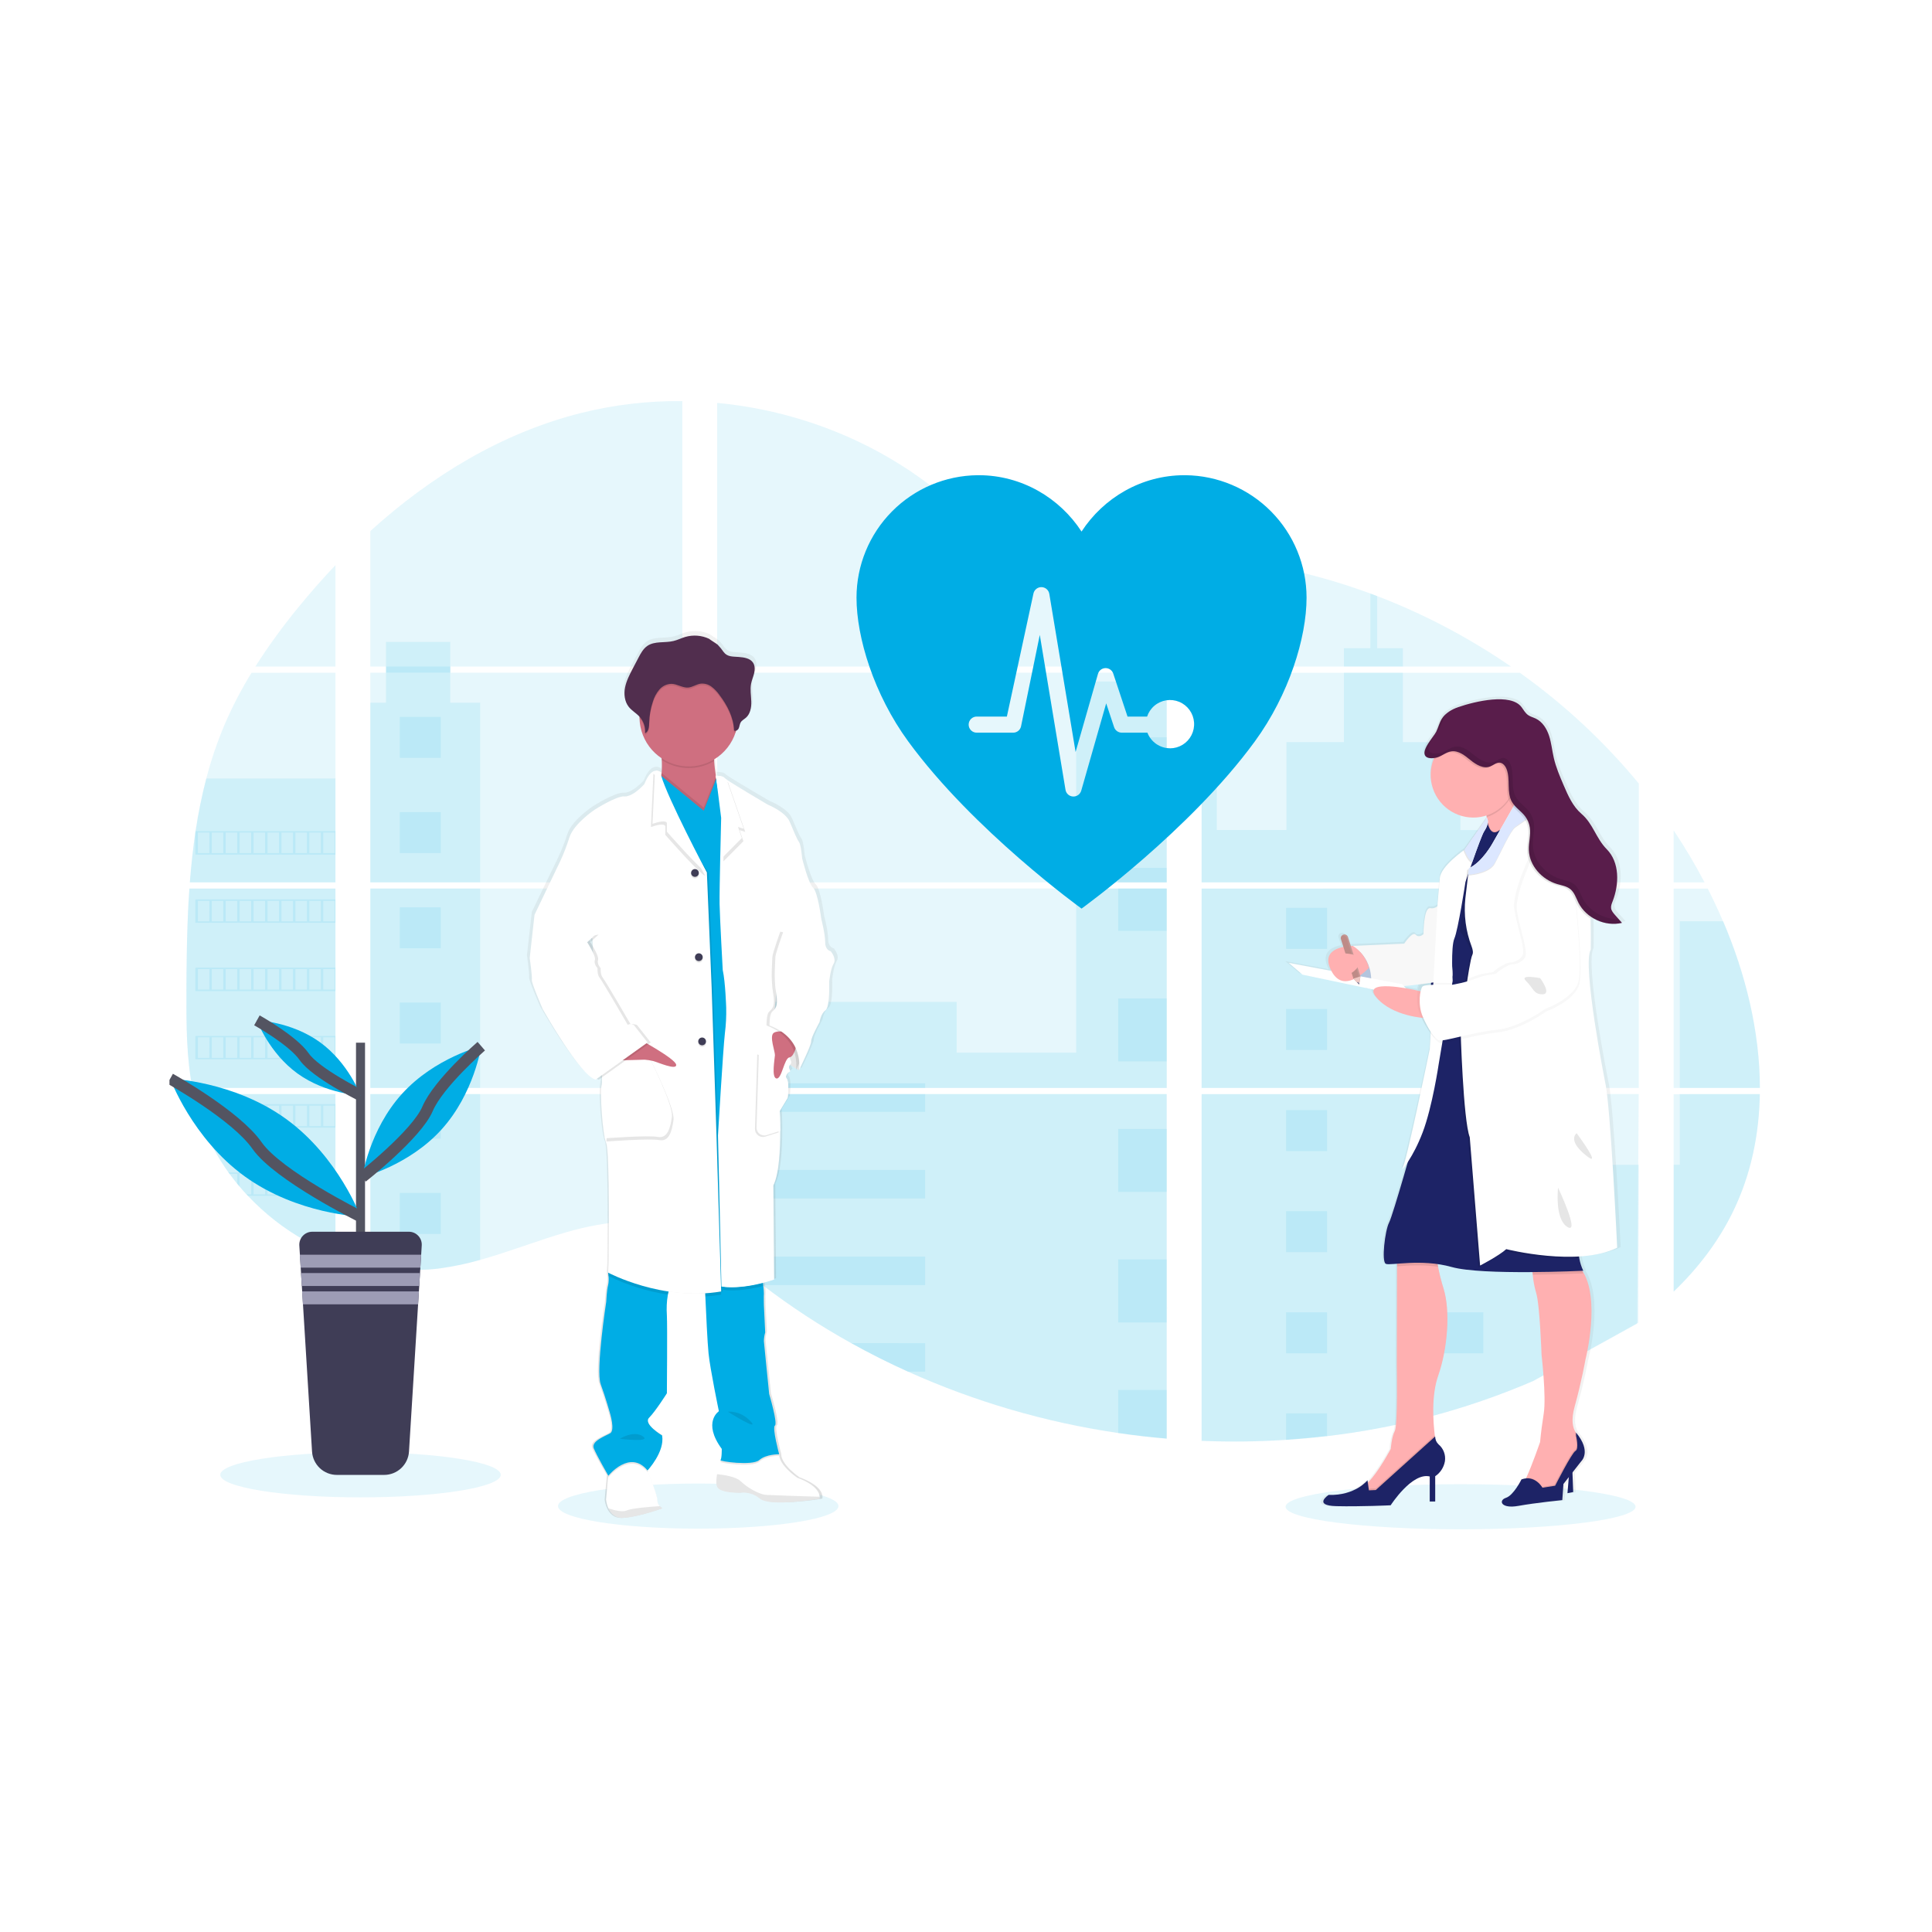 <svg width="342" height="342" viewBox="0 0 342 342" fill="none" xmlns="http://www.w3.org/2000/svg">
<rect width="342" height="342" fill="white"/>
<g clip-path="url(#clip0_2_3)">
<path opacity="0.1" d="M123.6 270.601C137.311 270.601 148.426 268.813 148.426 266.608C148.426 264.403 137.311 262.615 123.6 262.615C109.89 262.615 98.775 264.403 98.775 266.608C98.775 268.813 109.89 270.601 123.6 270.601Z" fill="#00ADE5"/>
<path opacity="0.1" d="M258.549 270.713C275.658 270.713 289.527 268.925 289.527 266.72C289.527 264.515 275.658 262.727 258.549 262.727C241.44 262.727 227.57 264.515 227.57 266.72C227.57 268.925 241.44 270.713 258.549 270.713Z" fill="#00ADE5"/>
<path opacity="0.1" d="M33.526 157.29H59.384V192.585H35.419C35.355 192.947 35.294 193.312 35.228 193.677H59.384V222.141C59.34 222.128 59.302 222.113 59.261 222.098C58.578 221.827 57.901 221.541 57.223 221.235L56.79 221.039C56.111 220.717 55.431 220.377 54.752 220.018C54.515 219.893 54.278 219.763 54.043 219.63C50.272 217.514 46.845 214.833 43.883 211.68C43.796 211.596 43.715 211.506 43.628 211.425C43.215 210.976 42.81 210.522 42.418 210.057L41.985 209.547C41.521 208.978 41.073 208.394 40.637 207.802C40.573 207.715 40.512 207.628 40.446 207.547C38.674 205.086 37.203 202.422 36.064 199.612C36.028 199.527 35.998 199.435 35.964 199.356C35.614 198.455 35.304 197.545 35.034 196.626C34.917 196.241 34.805 195.861 34.708 195.46C34.673 195.343 34.642 195.228 34.614 195.113C33.167 189.457 32.996 183.581 32.996 177.745C32.996 177.064 32.996 176.38 32.996 175.704C32.996 173.344 33.024 170.969 33.065 168.596C33.065 167.981 33.09 167.369 33.103 166.751C33.139 165.185 33.19 163.618 33.256 162.051C33.271 161.615 33.292 161.181 33.315 160.748C33.315 160.498 33.327 160.248 33.353 159.998C33.414 159.089 33.465 158.189 33.526 157.29Z" fill="#00ADE5"/>
<path opacity="0.1" d="M59.384 117.993H45.2C47.506 114.379 50.025 110.906 52.744 107.593C54.851 105.001 57.075 102.475 59.384 100.041V117.993Z" fill="#00ADE5"/>
<path opacity="0.1" d="M59.384 119.085V156.198H33.608C33.608 156.091 33.626 155.982 33.633 155.874C33.656 155.581 33.679 155.288 33.705 154.997C33.733 154.655 33.763 154.31 33.796 153.976C33.829 153.642 33.865 153.234 33.903 152.864C33.941 152.494 33.977 152.119 34.02 151.749C34.064 151.379 34.102 151.009 34.148 150.641C34.194 150.274 34.234 149.901 34.283 149.534C34.321 149.228 34.362 148.924 34.403 148.618C34.461 148.187 34.522 147.753 34.589 147.324C34.589 147.261 34.606 147.194 34.617 147.133C35.082 143.995 35.715 140.885 36.515 137.815C37.352 134.595 38.42 131.44 39.712 128.375C41.085 125.168 42.693 122.067 44.522 119.098L59.384 119.085Z" fill="#00ADE5"/>
<path opacity="0.1" d="M65.557 157.288V192.585H120.785V157.288H65.557ZM65.557 193.674V223.986C65.873 224.052 66.186 224.116 66.497 224.169C66.92 224.251 67.34 224.325 67.771 224.389C67.852 224.402 67.936 224.414 68.026 224.422C68.194 224.45 68.367 224.473 68.535 224.496C68.961 224.555 69.384 224.603 69.809 224.641C70.01 224.662 70.214 224.68 70.418 224.695L70.91 224.733C71.177 224.754 71.442 224.769 71.705 224.777C71.868 224.777 72.031 224.792 72.199 224.797C72.326 224.797 72.454 224.797 72.586 224.797C72.719 224.797 72.907 224.797 73.068 224.797C73.287 224.797 73.506 224.797 73.722 224.797H74.016C74.235 224.797 74.454 224.797 74.67 224.777H74.686C74.836 224.777 74.989 224.777 75.142 224.756C75.184 224.759 75.227 224.759 75.269 224.756C75.396 224.756 75.524 224.756 75.646 224.738H75.735L76.589 224.672C76.869 224.646 77.152 224.613 77.437 224.583L78.018 224.514C80.381 224.182 82.718 223.684 85.012 223.024C90.163 221.585 95.203 219.572 100.352 218.097C107.009 216.196 114.365 215.262 120.798 217.587V193.674H65.557ZM120.785 117.993V71.003C114.739 70.937 108.708 71.645 102.841 73.11C88.856 76.629 76.308 84.26 65.557 94.007V117.99H68.329V119.08H65.557V156.198H120.785V119.082H79.71V117.993H120.785ZM191.723 102.12C188.263 101.998 184.824 100.901 181.713 99.206C175.764 95.966 171.012 90.963 165.702 86.74C154.671 77.945 140.989 72.638 126.953 71.322V117.993H205.794L205.991 117.786L191.723 102.12ZM198.905 100.844L206.52 109.213V98.65C203.97 98.967 201.736 99.719 198.915 100.834L198.905 100.844ZM206.52 231.512V193.674H190.294C190.25 193.514 190.207 193.35 190.156 193.187C190.204 193.35 190.245 193.514 190.291 193.674H126.963V221.039C127.565 221.485 128.158 221.955 128.747 222.432C129.381 222.942 130.008 223.48 130.637 224.009L131.272 224.534C131.575 224.789 131.881 225.045 132.189 225.284C132.8 225.781 133.418 226.271 134.041 226.754C134.349 227.009 134.665 227.239 134.979 227.479C139.954 231.288 145.202 234.725 150.681 237.764C151.909 238.444 153.148 239.108 154.398 239.756C155.231 240.182 156.069 240.606 156.91 241.017C158.174 241.634 159.448 242.229 160.732 242.803C172.57 248.125 185.089 251.777 197.929 253.654C200.781 254.076 203.644 254.408 206.518 254.649V231.51H206.773L206.52 231.512ZM126.963 119.082V156.198H206.531V119.082H126.963ZM126.963 157.288V192.585H206.531V157.288H126.963ZM212.706 98.604V110.387L222.426 99.707C219.206 99.186 215.966 98.814 212.706 98.591V98.604ZM212.706 157.301V192.585H290.095V157.288L212.706 157.301ZM289.813 234.314L290.085 193.674H212.706V255.055C217.691 255.265 222.684 255.205 227.662 254.876V254.876H227.749C230.127 254.727 232.493 254.509 234.849 254.223H234.903C247.471 252.758 259.761 249.474 271.387 244.474L289.813 234.314ZM305.018 163.1C304.727 162.414 304.424 161.733 304.116 161.059C303.54 159.783 302.931 158.543 302.304 157.303H296.266V192.585H311.532C311.525 182.593 309 172.387 305.025 163.087L305.018 163.1ZM296.266 193.687V228.642C300.567 224.514 304.2 219.791 306.816 214.392C309.963 207.891 311.402 200.852 311.52 193.682L296.266 193.687ZM296.266 147.016V156.201H301.739C300.083 153.039 298.259 149.969 296.274 147.003L296.266 147.016ZM243.782 105.529C243.379 105.376 242.977 105.22 242.572 105.07C238.299 103.49 233.933 102.176 229.499 101.135L214.625 117.483L214.34 117.786L214.531 117.995H267.469C260.096 112.913 252.147 108.724 243.789 105.516L243.782 105.529ZM269.02 119.095H213.792L212.706 120.09V156.198H222.22H222.235H290.106V138.708C283.966 131.272 276.88 124.674 269.028 119.082L269.02 119.095Z" fill="#00ADE5"/>
<path opacity="0.1" d="M59.384 137.805V156.198H33.608C33.608 156.091 33.626 155.982 33.633 155.874C33.656 155.581 33.679 155.288 33.705 154.997C33.733 154.655 33.763 154.31 33.796 153.976C33.829 153.642 33.865 153.234 33.903 152.864C33.941 152.494 33.977 152.119 34.02 151.749C34.064 151.379 34.102 151.009 34.148 150.641C34.194 150.274 34.234 149.901 34.283 149.534C34.321 149.228 34.362 148.924 34.403 148.618C34.461 148.187 34.522 147.753 34.589 147.324C34.589 147.261 34.606 147.194 34.617 147.133C35.082 143.995 35.715 140.885 36.515 137.815L59.384 137.805Z" fill="#00ADE5"/>
<path opacity="0.1" d="M33.526 157.29H59.384V192.585H35.419C35.355 192.947 35.294 193.312 35.228 193.677H59.384V222.141C59.34 222.128 59.302 222.113 59.261 222.098C58.578 221.827 57.901 221.541 57.223 221.235L56.79 221.039C56.111 220.717 55.431 220.377 54.752 220.018C54.515 219.893 54.278 219.763 54.043 219.63C50.272 217.514 46.845 214.833 43.883 211.68C43.796 211.596 43.715 211.506 43.628 211.425C43.215 210.976 42.81 210.522 42.418 210.057L41.985 209.547C41.521 208.978 41.073 208.394 40.637 207.802C40.573 207.715 40.512 207.628 40.446 207.547C38.674 205.086 37.203 202.422 36.064 199.612C36.028 199.527 35.998 199.435 35.964 199.356C35.614 198.455 35.304 197.545 35.034 196.626C34.917 196.241 34.805 195.861 34.708 195.46C34.673 195.343 34.642 195.228 34.614 195.113C33.167 189.457 32.996 183.581 32.996 177.745C32.996 177.064 32.996 176.38 32.996 175.704C32.996 173.344 33.024 170.969 33.065 168.596C33.065 167.981 33.09 167.369 33.103 166.751C33.139 165.185 33.19 163.618 33.256 162.051C33.271 161.615 33.292 161.181 33.315 160.748C33.315 160.498 33.327 160.248 33.353 159.998C33.414 159.089 33.465 158.189 33.526 157.29Z" fill="#00ADE5"/>
<path opacity="0.1" d="M84.999 124.397V156.198H65.557V124.397H68.329V113.63H79.707V124.397H84.999Z" fill="#00ADE5"/>
<path opacity="0.1" d="M84.999 157.288H65.559V192.582H84.999V157.288Z" fill="#00ADE5"/>
<path opacity="0.1" d="M65.557 193.677H84.999V223.019C82.706 223.679 80.368 224.176 78.005 224.506L77.424 224.578C77.139 224.611 76.856 224.639 76.576 224.667C76.296 224.695 76.005 224.715 75.722 224.733H75.633C75.511 224.733 75.379 224.749 75.259 224.751H75.129C74.976 224.751 74.823 224.766 74.67 224.771C74.454 224.784 74.237 224.787 74.016 224.789C73.921 224.789 73.832 224.789 73.738 224.789C73.519 224.789 73.302 224.789 73.083 224.789H72.601C72.472 224.789 72.347 224.789 72.212 224.789L71.72 224.771C71.465 224.771 71.19 224.743 70.925 224.726L70.436 224.69L69.827 224.634C69.399 224.595 68.973 224.547 68.553 224.488L68.043 224.417L67.789 224.381C67.363 224.315 66.943 224.243 66.515 224.162C66.201 224.108 65.891 224.042 65.575 223.978L65.557 193.677Z" fill="#00ADE5"/>
<path opacity="0.1" d="M206.531 120.641H190.5V156.196H206.531V120.641Z" fill="#00ADE5"/>
<path opacity="0.1" d="M206.533 157.288V192.585H126.963V177.36H169.346V186.341H190.5V157.288H206.533Z" fill="#00ADE5"/>
<path opacity="0.1" d="M206.785 231.52H206.531V254.675C203.66 254.431 200.798 254.101 197.945 253.682C185.098 251.799 172.574 248.139 160.732 242.808C157.313 241.267 153.963 239.584 150.683 237.761C145.205 234.721 139.956 231.284 134.979 227.476C133.729 226.517 132.495 225.535 131.277 224.532C130.434 223.835 129.595 223.121 128.747 222.427C128.158 221.95 127.565 221.48 126.963 221.031V193.677H190.289C190.245 193.514 190.202 193.35 190.156 193.19C190.204 193.35 190.25 193.514 190.294 193.677H206.531V231.505C206.617 231.507 206.701 231.515 206.785 231.52Z" fill="#00ADE5"/>
<path opacity="0.1" d="M248.34 117.993H237.894V114.742H242.577V105.059C242.983 105.207 243.387 105.36 243.789 105.516V114.742H248.34V117.993Z" fill="#00ADE5"/>
<path opacity="0.1" d="M273.507 156.198H222.225C222.225 156.198 222.225 156.198 222.243 156.211L222.22 156.198H212.706V120.644H215.402V146.924H227.721V131.36H237.896V119.085H248.342V131.37H258.518V146.934H273.507V156.198Z" fill="#00ADE5"/>
<path opacity="0.1" d="M212.706 157.288V192.585H273.507V157.288H212.706ZM290.011 234.133L290.095 206.194H273.507V193.692H212.706V255.055C217.691 255.264 222.684 255.205 227.662 254.876V254.876H227.749C230.126 254.726 232.493 254.509 234.849 254.223H234.903C247.471 252.758 259.761 249.474 271.387 244.474" fill="#00ADE5"/>
<path opacity="0.1" d="M297.346 193.677H311.53C311.405 200.844 309.968 207.883 306.824 214.384C304.207 219.786 300.572 224.509 296.276 228.634V206.182H297.346V193.677Z" fill="#00ADE5"/>
<path opacity="0.1" d="M311.537 192.585H297.346V163.087H305.025C309 172.387 311.525 182.593 311.537 192.585Z" fill="#00ADE5"/>
<path opacity="0.1" d="M206.533 130.526H197.945V141.673H206.533V130.526Z" fill="#00ADE5"/>
<path opacity="0.1" d="M206.533 153.632H197.945V156.198H206.533V153.632Z" fill="#00ADE5"/>
<path opacity="0.1" d="M206.533 157.288H197.945V164.776H206.533V157.288Z" fill="#00ADE5"/>
<path opacity="0.1" d="M206.533 176.738H197.945V187.885H206.533V176.738Z" fill="#00ADE5"/>
<path opacity="0.1" d="M206.533 199.844H197.945V210.991H206.533V199.844Z" fill="#00ADE5"/>
<path opacity="0.1" d="M206.531 231.505C206.617 231.505 206.701 231.505 206.785 231.52H206.531V234.11H197.945V222.95H206.531V231.505Z" fill="#00ADE5"/>
<path opacity="0.1" d="M206.531 246.051V254.662C203.66 254.419 200.798 254.088 197.945 253.669V246.051H206.531Z" fill="#00ADE5"/>
<path opacity="0.1" d="M163.771 191.766H126.963V192.585H163.771V191.766Z" fill="#00ADE5"/>
<path opacity="0.1" d="M163.771 193.674H126.963V196.813H163.771V193.674Z" fill="#00ADE5"/>
<path opacity="0.1" d="M163.771 207.1H126.963V212.147H163.771V207.1Z" fill="#00ADE5"/>
<path opacity="0.1" d="M163.769 222.434V227.481H134.979C133.729 226.525 132.494 225.544 131.274 224.537C130.431 223.84 129.595 223.126 128.744 222.434H163.769Z" fill="#00ADE5"/>
<path opacity="0.1" d="M163.769 237.766V242.808H160.729C157.313 241.265 153.965 239.582 150.683 237.758L163.769 237.766Z" fill="#00ADE5"/>
<path opacity="0.1" d="M234.91 160.709H227.664V167.966H234.91V160.709Z" fill="#00ADE5"/>
<path opacity="0.1" d="M78.023 126.9H70.777V134.156H78.023V126.9Z" fill="#00ADE5"/>
<path opacity="0.1" d="M78.023 143.755H70.777V151.011H78.023V143.755Z" fill="#00ADE5"/>
<path opacity="0.1" d="M78.023 160.61H70.777V167.866H78.023V160.61Z" fill="#00ADE5"/>
<path opacity="0.1" d="M78.023 177.462H70.777V184.719H78.023V177.462Z" fill="#00ADE5"/>
<path opacity="0.1" d="M78.023 194.317H70.777V201.574H78.023V194.317Z" fill="#00ADE5"/>
<path opacity="0.1" d="M78.023 211.172H70.777V218.429H78.023V211.172Z" fill="#00ADE5"/>
<path opacity="0.1" d="M262.572 160.709H255.326V167.966H262.572V160.709Z" fill="#00ADE5"/>
<path opacity="0.1" d="M234.91 178.608H227.664V185.864H234.91V178.608Z" fill="#00ADE5"/>
<path opacity="0.1" d="M262.572 178.608H255.326V185.864H262.572V178.608Z" fill="#00ADE5"/>
<path opacity="0.1" d="M234.91 196.504H227.664V203.76H234.91V196.504Z" fill="#00ADE5"/>
<path opacity="0.1" d="M262.572 196.504H255.326V203.76H262.572V196.504Z" fill="#00ADE5"/>
<path opacity="0.1" d="M234.91 214.402H227.664V221.659H234.91V214.402Z" fill="#00ADE5"/>
<path opacity="0.1" d="M262.572 214.402H255.326V221.659H262.572V214.402Z" fill="#00ADE5"/>
<path opacity="0.1" d="M234.91 232.301H227.664V239.557H234.91V232.301Z" fill="#00ADE5"/>
<path opacity="0.1" d="M262.572 232.301H255.326V239.557H262.572V232.301Z" fill="#00ADE5"/>
<path opacity="0.1" d="M227.664 254.876V250.197H234.908V254.21L227.664 254.876Z" fill="#00ADE5"/>
<path opacity="0.1" d="M34.586 147.128V151.279H59.384V147.128H34.586ZM37.057 151.019H35.034V147.383H37.073L37.057 151.019ZM39.526 151.019H37.488V147.383H39.526V151.019ZM41.99 151.019H39.952V147.383H41.99V151.019ZM44.459 151.019H42.423V147.383H44.461L44.459 151.019ZM46.925 151.019H44.887V147.383H46.925V151.019ZM49.394 151.019H47.355V147.383H49.394V151.019ZM51.862 151.019H49.824V147.383H51.862V151.019ZM54.329 151.019H52.291V147.383H54.329V151.019ZM56.795 151.019H54.757V147.383H56.795V151.019ZM59.261 151.019H57.223V147.383H59.261V151.019Z" fill="#00ADE5"/>
<path opacity="0.1" d="M34.586 159.207V163.358H59.384V159.207H34.586ZM37.057 163.095H35.034V159.469H37.073L37.057 163.095ZM39.526 163.095H37.488V159.469H39.526V163.095ZM41.99 163.095H39.952V159.469H41.99V163.095ZM44.459 163.095H42.423V159.469H44.461L44.459 163.095ZM46.925 163.095H44.887V159.469H46.925V163.095ZM49.394 163.095H47.355V159.469H49.394V163.095ZM51.862 163.095H49.824V159.469H51.862V163.095ZM54.329 163.095H52.291V159.469H54.329V163.095ZM56.795 163.095H54.757V159.469H56.795V163.095ZM59.261 163.095H57.223V159.469H59.261V163.095Z" fill="#00ADE5"/>
<path opacity="0.1" d="M34.586 171.29V175.449H59.384V171.29H34.586ZM37.057 175.179H35.034V171.551H37.073L37.057 175.179ZM39.526 175.179H37.488V171.551H39.526V175.179ZM41.99 175.179H39.952V171.551H41.99V175.179ZM44.459 175.179H42.423V171.551H44.461L44.459 175.179ZM46.925 175.179H44.887V171.551H46.925V175.179ZM49.394 175.179H47.355V171.551H49.394V175.179ZM51.862 175.179H49.824V171.551H51.862V175.179ZM54.329 175.179H52.291V171.551H54.329V175.179ZM56.795 175.179H54.757V171.551H56.795V175.179ZM59.261 175.179H57.223V171.551H59.261V175.179Z" fill="#00ADE5"/>
<path opacity="0.1" d="M34.586 183.374V187.52H59.384V183.374H34.586ZM37.057 187.262H35.034V183.632H37.073L37.057 187.262ZM39.526 187.262H37.488V183.632H39.526V187.262ZM41.99 187.262H39.952V183.632H41.99V187.262ZM44.459 187.262H42.423V183.632H44.461L44.459 187.262ZM46.925 187.262H44.887V183.632H46.925V187.262ZM49.394 187.262H47.355V183.632H49.394V187.262ZM51.862 187.262H49.824V183.632H51.862V187.262ZM54.329 187.262H52.291V183.632H54.329V187.262ZM56.795 187.262H54.757V183.632H56.795V187.262ZM59.261 187.262H57.223V183.632H59.261V187.262Z" fill="#00ADE5"/>
<path opacity="0.1" d="M34.693 195.455C34.792 195.846 34.904 196.236 35.022 196.621V195.715H37.06V199.344H35.969C36.003 199.428 36.036 199.52 36.069 199.599H59.384V195.455H34.693ZM39.534 199.344H37.496V195.715H39.534V199.344ZM41.998 199.344H39.959V195.715H41.998V199.344ZM44.466 199.344H42.423V195.715H44.461L44.466 199.344ZM46.933 199.344H44.894V195.715H46.933V199.344ZM49.401 199.344H47.363V195.715H49.401V199.344ZM51.87 199.344H49.832V195.715H51.87V199.344ZM54.336 199.344H52.298V195.715H54.336V199.344ZM56.803 199.344H54.764V195.715H56.803V199.344ZM59.269 199.344H57.231V195.715H59.269V199.344Z" fill="#00ADE5"/>
<path opacity="0.1" d="M40.451 207.539C40.515 207.621 40.576 207.712 40.642 207.794H41.99V209.537C42.135 209.71 42.278 209.884 42.425 210.047V207.784H44.464V211.425H43.638C43.72 211.509 43.799 211.598 43.893 211.68H59.391V207.539H40.451ZM46.925 211.425H44.887V207.799H46.925V211.425ZM49.394 211.425H47.355V207.799H49.394V211.425ZM51.862 211.425H49.824V207.799H51.862V211.425ZM54.329 211.425H52.291V207.799H54.329V211.425ZM56.795 211.425H54.757V207.799H56.795V211.425ZM59.261 211.425H57.223V207.799H59.261V211.425Z" fill="#00ADE5"/>
<path opacity="0.1" d="M54.054 219.62C54.285 219.753 54.522 219.875 54.762 220.008V219.88H56.8V221.028L57.233 221.23V219.88H59.272V222.087C59.311 222.107 59.352 222.122 59.394 222.133V219.62H54.054Z" fill="#00ADE5"/>
<path opacity="0.1" d="M222.225 156.198H222.24H222.225ZM206.531 231.502H206.785H206.531ZM190.156 193.187C190.204 193.35 190.245 193.514 190.291 193.674C190.25 193.514 190.207 193.35 190.156 193.187ZM222.225 156.191H222.24H222.225ZM68.339 117.985V119.075H79.72V117.985H68.339ZM206.531 231.502H206.785H206.531ZM190.156 193.187C190.204 193.35 190.245 193.514 190.291 193.674C190.25 193.514 190.207 193.35 190.156 193.187ZM222.225 156.191H222.24H222.225ZM206.531 231.495H206.785H206.531ZM190.156 193.187C190.204 193.35 190.245 193.514 190.291 193.674C190.25 193.514 190.207 193.35 190.156 193.187Z" fill="#00ADE5"/>
<path d="M147.606 167.871C147.606 167.871 146.602 167.731 146.602 166.266C146.602 164.802 145.883 162.067 145.883 162.067C145.883 162.054 145.262 157.303 144.403 156.548C143.544 155.793 142.441 151.358 142.441 151.358C142.441 151.358 142.253 148.952 141.868 148.434C141.483 147.916 140.964 146.648 140.197 144.839C139.43 143.03 136.232 141.778 136.232 141.778C136.232 141.778 130.451 138.42 128.813 137.325C128.664 137.235 128.525 137.13 128.398 137.011C128.113 136.636 126.869 136.629 126.869 136.629C126.739 135.807 126.614 134.863 126.574 134.008C126.574 133.916 126.574 133.825 126.561 133.733C128.388 132.651 129.764 130.946 130.436 128.931C130.467 128.834 130.492 128.732 130.52 128.635C130.63 128.599 130.73 128.54 130.816 128.463C130.901 128.386 130.97 128.291 131.017 128.186C131.165 127.857 131.167 127.472 131.351 127.165C131.565 126.803 131.972 126.609 132.293 126.336C133.104 125.647 133.313 124.486 133.274 123.43C133.249 122.575 133.111 121.713 133.165 120.863L133.18 120.649C133.195 120.521 133.213 120.394 133.236 120.271C133.361 119.639 133.634 119.041 133.786 118.414C133.939 117.786 133.955 117.079 133.598 116.538C133.076 115.745 131.988 115.587 131.032 115.505C129.949 115.413 128.981 115.533 128.288 114.633C127.964 114.162 127.599 113.72 127.198 113.313C127.055 113.181 125.669 112.334 125.669 112.278C124.316 111.65 122.783 111.532 121.351 111.946C120.632 112.155 119.955 112.497 119.226 112.668C117.654 113.04 115.845 112.637 114.51 113.538C113.766 114.048 113.32 114.86 112.902 115.651C112.563 116.302 112.218 116.953 111.868 117.602C111.305 118.672 110.732 119.758 110.495 120.942C110.445 121.2 110.414 121.461 110.403 121.723V121.736C110.403 121.83 110.403 121.925 110.403 122.019V122.139C110.403 122.228 110.403 122.315 110.418 122.394C110.433 122.473 110.431 122.499 110.439 122.552C110.446 122.606 110.459 122.726 110.474 122.807C110.49 122.889 110.52 123.032 110.551 123.144C110.563 123.193 110.581 123.239 110.597 123.285C110.622 123.371 110.653 123.455 110.686 123.54C110.704 123.583 110.721 123.629 110.742 123.672C110.78 123.762 110.826 123.848 110.872 123.928C110.892 123.963 110.907 123.996 110.928 124.03C110.999 124.148 111.077 124.262 111.162 124.371C111.707 125.053 112.51 125.486 113.104 126.124C113.104 126.15 113.104 126.175 113.104 126.198C113.104 126.27 113.104 126.339 113.104 126.41C113.135 127.833 113.513 129.226 114.205 130.469C114.897 131.712 115.881 132.767 117.073 133.541C117.073 133.638 117.086 133.738 117.091 133.835C117.14 134.592 117.131 135.352 117.063 136.108C116.959 135.986 116.829 135.888 116.683 135.823C116.536 135.758 116.377 135.726 116.217 135.731C116.107 135.725 115.998 135.735 115.891 135.759L115.868 135.741V135.764C115.307 135.902 114.617 136.486 113.957 138.147C113.957 138.147 111.949 140.413 110.421 140.318C108.892 140.224 105.022 142.676 105.022 142.676C105.022 142.676 101.246 145.13 100.436 147.631C99.983 149.048 99.44 150.436 98.811 151.784L94.143 161.416L93.282 169.058C93.282 169.058 93.758 172.456 93.664 172.974C93.57 173.492 95.623 178.164 95.623 178.164C95.623 178.164 102.408 190.102 105.18 190.715L105.379 190.574C105.497 190.636 105.623 190.683 105.753 190.715L106.324 190.311C106.358 190.761 106.344 191.212 106.281 191.659C105.898 192.837 106.423 200.53 107.091 202.038C107.758 203.546 107.521 223.317 107.521 223.317L107.427 225.062C107.427 225.062 107.427 225.118 107.45 225.215L107.427 225.629L107.496 225.664C107.567 226.218 107.544 226.78 107.427 227.325C107.188 228.091 107.091 230.255 107.091 230.255C107.091 230.255 105.182 242.471 106.087 244.925C106.991 247.38 107.761 250.069 107.761 250.069C107.761 250.069 108.716 253.131 107.807 253.654C106.897 254.177 104.311 255.055 104.844 256.33C105.328 257.509 107.165 260.668 107.437 261.13L107.414 261.372L107.04 265.437C107.1 265.973 107.246 266.497 107.47 266.988C107.881 267.873 108.678 268.792 110.194 268.692C110.449 268.674 110.744 268.644 111.03 268.606C113.804 268.233 117.221 266.993 117.221 266.993C117.043 266.88 116.881 266.746 116.737 266.592V266.592C116.6 266.46 116.492 266.301 116.419 266.126C116.346 265.951 116.309 265.762 116.311 265.572C116.352 264.832 114.969 261.306 114.625 260.438C114.571 260.313 114.543 260.242 114.543 260.242C114.543 260.242 117.697 256.94 117.172 254.014C117.172 254.014 113.682 251.973 114.831 250.853C115.98 249.732 118.033 246.515 118.033 246.515C118.033 246.515 118.128 234.485 118.033 232.689C117.935 231.442 117.994 230.188 118.209 228.956C118.248 228.77 118.293 228.588 118.342 228.41C119.931 228.647 121.535 228.769 123.142 228.775C123.728 228.775 124.324 228.775 124.925 228.739C124.925 228.909 124.933 229.093 124.948 229.29C125.081 232.27 125.328 237.496 125.529 239.437C125.814 242.221 127.391 249.722 127.391 249.722C127.391 249.722 124.383 251.656 127.916 256.422C127.916 256.422 127.916 258.15 127.682 258.4C127.432 259.217 127.23 260.049 127.078 260.89C126.93 261.788 126.869 262.696 127.109 263.168C127.682 264.296 131.121 264.204 131.121 264.204L131.206 264.189C131.855 264.122 132.511 264.184 133.136 264.373C133.761 264.562 134.342 264.873 134.846 265.289C136.153 266.34 141.114 265.878 143.799 265.544C144.851 265.411 145.555 265.289 145.555 265.289C145.589 265.169 145.601 265.045 145.59 264.921C145.562 264.26 145.045 262.811 141.539 261.518C141.539 261.518 138.242 259.298 138.288 257.364H138.22H137.837C138.115 257.349 138.293 257.364 138.293 257.364C138.293 257.364 137.002 252.644 137.529 252.261C138.057 251.878 136.477 246.648 136.477 246.648C136.477 246.648 135.572 237.871 135.524 237.256C135.526 236.728 135.606 236.204 135.761 235.699L135.524 230.887C135.524 230.887 135.478 229.288 135.524 228.767C135.516 228.315 135.48 227.864 135.414 227.417C135.392 227.239 135.369 227.052 135.343 226.869C136.579 226.555 137.381 226.264 137.381 226.264L137.239 209.514C138.288 207.473 138.482 202.995 138.477 199.818C138.477 197.777 138.385 196.267 138.385 196.267L139.82 193.922C139.82 193.922 140.151 191.115 139.626 190.5C139.394 190.222 139.499 189.934 139.69 189.697C139.789 189.618 139.894 189.546 140.003 189.482C140.003 189.482 139.988 189.459 139.97 189.426C140.07 189.342 140.177 189.266 140.288 189.199C140.288 189.199 139.779 188.408 140.235 188.074C140.663 188.365 141.045 188.584 141.335 188.763C141.315 188.949 141.295 189.056 141.295 189.056L141.417 188.801C141.697 188.959 141.868 189.056 141.868 189.056C141.868 189.056 144.115 184.573 144.067 183.912C144.018 183.252 145.595 180.468 145.595 180.468C145.595 180.468 145.786 179.006 146.648 178.394C147.509 177.781 147.315 173.344 147.315 173.344C147.315 173.344 147.555 171.033 148.128 170.089C148.701 169.145 147.606 167.871 147.606 167.871ZM104.609 165.904L104.653 166.973C104.398 166.562 104.214 166.266 104.214 166.266L104.609 165.904Z" fill="url(#paint0_linear_2_3)"/>
<path d="M141.99 187.12L141.44 189.467C141.44 189.467 137.032 187.214 136.237 184.351C135.442 181.489 137.567 180.402 137.567 180.402L141.674 182.144L141.99 187.12Z" fill="white"/>
<path opacity="0.1" d="M141.99 187.12L141.44 189.467C141.44 189.467 137.032 187.214 136.237 184.351C135.442 181.489 137.567 180.402 137.567 180.402L141.674 182.144L141.99 187.12Z" fill="black"/>
<path d="M117.254 267.008C117.254 267.008 113.177 268.509 110.375 268.697C108.887 268.797 108.105 267.884 107.702 267.003C107.482 266.514 107.34 265.993 107.282 265.46L107.646 261.416L107.84 259.262L113.794 257.713L114.637 260.295L114.716 260.492C115.055 261.354 116.413 264.863 116.372 265.595C116.371 265.782 116.407 265.968 116.479 266.141C116.55 266.315 116.656 266.472 116.79 266.603C116.927 266.757 117.083 266.893 117.254 267.008V267.008Z" fill="white"/>
<path d="M145.099 264.952C145.109 265.075 145.097 265.198 145.063 265.317C145.063 265.317 136.344 266.774 134.561 265.317C134.058 264.891 133.472 264.576 132.84 264.39C132.208 264.205 131.545 264.154 130.892 264.24C130.892 264.24 127.519 264.332 126.956 263.219C126.721 262.753 126.783 261.847 126.928 260.954C127.076 260.117 127.273 259.29 127.519 258.476L127.654 258.369L128.456 257.724L137.853 257.446H137.924C137.878 259.369 141.114 261.576 141.114 261.576C144.551 262.852 145.058 264.294 145.099 264.952Z" fill="white"/>
<path opacity="0.1" d="M145.099 264.952C145.107 265.075 145.095 265.198 145.06 265.317C145.06 265.317 136.344 266.774 134.561 265.317C134.058 264.891 133.473 264.576 132.841 264.391C132.21 264.205 131.547 264.154 130.895 264.24C130.895 264.24 127.519 264.332 126.958 263.219C126.724 262.75 126.783 261.847 126.928 260.954C128.227 261.084 130.278 261.408 131.083 262.181C132.301 263.357 134.365 264.531 135.631 264.623C136.622 264.687 142.551 264.875 145.099 264.952Z" fill="black"/>
<path opacity="0.1" d="M117.254 267.008C117.254 267.008 113.177 268.509 110.375 268.697C108.887 268.797 108.105 267.884 107.705 267.001C108.742 267.35 110.181 267.718 110.938 267.381C111.835 266.983 115.014 266.725 116.798 266.615C116.934 266.764 117.087 266.896 117.254 267.008V267.008Z" fill="black"/>
<path d="M123.302 146.107C119.939 144.798 115.613 140.474 116.693 138.453C116.933 137.943 117.076 137.393 117.114 136.83C117.183 136.067 117.193 135.299 117.144 134.534C117.069 133.281 116.918 132.034 116.693 130.799C116.693 130.799 127.193 131.036 126.581 132.585C126.403 133.039 126.375 133.827 126.423 134.71C126.472 135.593 126.599 136.59 126.732 137.435C126.915 138.593 127.098 139.476 127.098 139.476C127.098 139.476 126.456 140.377 126.079 140.425C125.702 140.474 128.128 147.972 123.302 146.107Z" fill="#CF6F80"/>
<path opacity="0.1" d="M114.709 260.492L114.63 260.579C111.491 256.777 107.695 261.515 107.695 261.515L107.639 261.416L107.832 259.262L113.786 257.713L114.63 260.295L114.709 260.492Z" fill="black"/>
<path opacity="0.1" d="M137.927 257.713C137.927 257.713 135.634 257.665 134.411 258.747C133.188 259.829 127.277 258.981 127.532 258.747C127.607 258.63 127.653 258.497 127.664 258.359L128.467 257.713L137.863 257.435C137.899 257.606 137.927 257.713 137.927 257.713Z" fill="black"/>
<path d="M118.614 227.859C118.444 228.282 118.314 228.72 118.227 229.168C118.015 230.394 117.956 231.642 118.051 232.883C118.146 234.669 118.051 246.638 118.051 246.638C118.051 246.638 116.036 249.829 114.912 250.955C113.789 252.08 117.205 254.101 117.205 254.101C117.715 257.009 114.627 260.295 114.627 260.295C111.488 256.494 107.692 261.234 107.692 261.234C107.692 261.234 105.628 257.662 105.114 256.387C104.599 255.111 107.129 254.228 108.018 253.71C108.907 253.192 107.975 250.138 107.975 250.138C107.975 250.138 107.223 247.462 106.332 245.02C105.44 242.578 107.315 230.423 107.315 230.423C107.315 230.423 107.412 228.264 107.644 227.512C107.761 226.969 107.784 226.409 107.712 225.858C107.697 225.672 107.679 225.517 107.667 225.412C107.654 225.307 107.644 225.259 107.644 225.259L107.679 225.198L108.953 222.82C108.953 222.82 119.226 226.361 118.614 227.859Z" fill="#00ADE5"/>
<path d="M137.927 257.433C137.927 257.433 135.634 257.384 134.411 258.453C133.188 259.522 127.277 258.688 127.532 258.453C127.786 258.219 127.766 256.481 127.766 256.481C124.298 251.74 127.256 249.817 127.256 249.817C127.256 249.817 125.707 242.354 125.427 239.585C125.231 237.651 124.989 232.454 124.859 229.487C124.803 228.211 124.77 227.333 124.77 227.333L127.603 226.762L127.967 226.688L134.8 225.315C134.8 225.315 134.989 226.591 135.116 227.634C135.18 228.08 135.216 228.529 135.223 228.979C135.177 229.489 135.223 231.086 135.223 231.086L135.455 235.875C135.304 236.378 135.226 236.899 135.223 237.424C135.269 238.034 136.158 246.765 136.158 246.765C136.158 246.765 137.705 251.975 137.177 252.35C136.65 252.725 137.927 257.433 137.927 257.433Z" fill="#00ADE5"/>
<path opacity="0.1" d="M126.581 132.585C126.403 133.039 126.375 133.827 126.423 134.71C125.017 135.558 123.4 135.992 121.759 135.961C120.118 135.93 118.518 135.437 117.144 134.536C117.069 133.283 116.918 132.034 116.693 130.799C116.693 130.799 127.193 131.031 126.581 132.585Z" fill="black"/>
<path d="M130.64 126.946C130.642 127.865 130.497 128.779 130.212 129.653C129.574 131.611 128.265 133.28 126.516 134.365C124.768 135.45 122.693 135.881 120.659 135.582C118.624 135.283 116.76 134.273 115.396 132.731C114.033 131.189 113.258 129.214 113.208 127.155C113.208 127.084 113.208 127.017 113.208 126.946C113.188 125.787 113.399 124.636 113.828 123.559C114.257 122.483 114.896 121.502 115.708 120.676C116.519 119.849 117.487 119.193 118.554 118.745C119.622 118.296 120.768 118.066 121.925 118.066C123.083 118.066 124.229 118.296 125.296 118.745C126.363 119.193 127.331 119.849 128.143 120.676C128.954 121.502 129.593 122.483 130.022 123.559C130.451 124.636 130.662 125.787 130.642 126.946H130.64Z" fill="#CF6F80"/>
<path opacity="0.1" d="M123.302 146.107C119.939 144.798 115.613 140.474 116.693 138.453C116.933 137.943 117.076 137.393 117.114 136.83L121.718 140.619L124.566 142.959L126.732 137.437C126.915 138.596 127.098 139.479 127.098 139.479C127.098 139.479 126.456 140.379 126.079 140.428C125.702 140.476 128.128 147.973 123.302 146.107Z" fill="black"/>
<path d="M135.208 162.853L131.363 227.532L126.349 227.861L113.366 190.357L115.496 145.832L115.944 136.425L121.718 141.173L124.569 143.513L126.798 137.83L130.943 141.448L135.208 162.853Z" fill="#00ADE5"/>
<path opacity="0.1" d="M118.614 227.859C118.444 228.282 118.314 228.72 118.227 229.168C114.579 228.604 111.035 227.495 107.715 225.879L107.646 225.843L107.669 225.432L107.682 225.218L108.956 222.84C108.956 222.84 119.226 226.361 118.614 227.859Z" fill="black"/>
<path opacity="0.1" d="M127.662 229.178C126.729 229.337 125.788 229.444 124.844 229.499C124.788 228.224 124.755 227.346 124.755 227.346L127.588 226.774L127.662 229.178Z" fill="black"/>
<path opacity="0.1" d="M135.101 227.647C133.29 228.119 130.492 228.65 127.988 228.318L127.952 226.7L134.785 225.328C134.785 225.328 134.974 226.591 135.101 227.647Z" fill="black"/>
<path opacity="0.1" d="M127.942 228.614C117.496 230.4 107.929 225.279 107.929 225.279L108.021 223.544C108.021 223.544 108.258 203.875 107.6 202.367C106.943 200.859 106.431 193.212 106.803 192.039C107.175 190.865 105.445 173.265 105.445 173.265L105.165 166.121L94.907 161.96L99.493 152.387C100.113 151.044 100.645 149.664 101.088 148.253C101.886 145.768 105.588 143.326 105.588 143.326C105.588 143.326 109.384 140.887 110.884 140.979C112.385 141.071 114.352 138.82 114.352 138.82C115.804 135.113 117.119 136.792 117.119 136.792C117.119 136.968 117.119 136.792 117.047 137.341C116.538 141.41 125.287 154.269 125.412 154.497L126.245 174.822L127.088 200.543L127.942 228.614Z" fill="black"/>
<path d="M127.662 228.614C117.216 230.4 107.646 225.279 107.646 225.279L107.74 223.544C107.74 223.544 107.977 203.875 107.318 202.367C106.658 200.859 106.148 193.212 106.523 192.039C106.897 190.865 105.165 173.265 105.165 173.265L104.882 166.121L94.619 161.944L99.205 152.371C99.823 151.028 100.356 149.648 100.8 148.238C101.595 145.753 105.3 143.311 105.3 143.311C105.3 143.311 109.096 140.872 110.594 140.964C112.092 141.055 114.061 138.805 114.061 138.805C115.516 135.098 117.119 136.777 117.119 136.777C117.119 136.953 116.966 137.032 117.047 137.325C118.169 141.272 125.007 154.254 125.132 154.481L125.975 174.806L126.818 200.527L127.662 228.614Z" fill="white"/>
<path opacity="0.1" d="M124.846 155.06C123.723 154.591 117.771 147.786 117.771 147.786V146.237C117.555 145.727 116.268 146.038 115.223 146.396L115.672 136.988L116.181 137.412C117.297 141.357 124.716 154.833 124.846 155.06Z" fill="black"/>
<path d="M125.129 154.497C124.003 154.027 118.051 147.222 118.051 147.222V145.674C117.835 145.163 116.548 145.475 115.504 145.832L115.954 136.425L116.464 136.848C117.583 140.793 125.004 154.272 125.129 154.497Z" fill="white"/>
<path opacity="0.1" d="M107.929 188.434C108.069 188.434 115.193 187.683 115.193 187.683C115.193 187.683 119.506 196.177 119.223 198.244C118.94 200.311 118.428 202.14 116.693 201.816C114.958 201.492 107.356 202.071 107.356 202.071L107.929 188.434Z" fill="black"/>
<path d="M107.646 187.87C107.786 187.87 114.91 187.12 114.91 187.12C114.91 187.12 119.221 195.616 118.94 197.68C118.66 199.744 118.143 201.576 116.411 201.252C114.678 200.928 107.073 201.507 107.073 201.507L107.646 187.87Z" fill="white"/>
<path d="M113.014 183.882C113.014 183.882 119.552 187.4 119.692 188.474C119.832 189.549 116.365 188.005 115.616 187.819C115.123 187.7 114.621 187.621 114.115 187.584L109.119 187.719L113.014 183.882Z" fill="#CF6F80"/>
<path opacity="0.1" d="M123.022 155.499C123.402 155.499 123.71 155.191 123.71 154.81C123.71 154.43 123.402 154.122 123.022 154.122C122.642 154.122 122.334 154.43 122.334 154.81C122.334 155.191 122.642 155.499 123.022 155.499Z" fill="black"/>
<path d="M123.022 155.219C123.402 155.219 123.71 154.91 123.71 154.53C123.71 154.149 123.402 153.841 123.022 153.841C122.642 153.841 122.334 154.149 122.334 154.53C122.334 154.91 122.642 155.219 123.022 155.219Z" fill="#3F3D56"/>
<path opacity="0.1" d="M124.288 185.321C124.668 185.321 124.976 185.012 124.976 184.632C124.976 184.251 124.668 183.943 124.288 183.943C123.908 183.943 123.6 184.251 123.6 184.632C123.6 185.012 123.908 185.321 124.288 185.321Z" fill="black"/>
<path d="M124.288 185.038C124.668 185.038 124.976 184.729 124.976 184.349C124.976 183.968 124.668 183.66 124.288 183.66C123.908 183.66 123.6 183.968 123.6 184.349C123.6 184.729 123.908 185.038 124.288 185.038Z" fill="#3F3D56"/>
<path opacity="0.1" d="M123.707 170.41C124.087 170.41 124.395 170.102 124.395 169.721C124.395 169.341 124.087 169.032 123.707 169.032C123.327 169.032 123.02 169.341 123.02 169.721C123.02 170.102 123.327 170.41 123.707 170.41Z" fill="black"/>
<path d="M123.707 170.129C124.087 170.129 124.395 169.821 124.395 169.44C124.395 169.06 124.087 168.752 123.707 168.752C123.327 168.752 123.02 169.06 123.02 169.44C123.02 169.821 123.327 170.129 123.707 170.129Z" fill="#3F3D56"/>
<path d="M139.565 187.441C139.565 187.441 140.034 188.145 139.565 188.474C139.096 188.804 139.611 189.6 139.611 189.6C139.611 189.6 138.441 190.286 138.956 190.903C139.471 191.521 139.144 194.31 139.144 194.31L137.738 196.642C137.738 196.642 137.822 198.144 137.827 200.175C137.827 203.344 137.641 207.799 136.612 209.83L136.755 226.494C136.755 226.494 131.83 228.295 127.707 227.746L127.096 201.007C127.096 201.007 127.988 185.844 128.316 182.935C128.509 181.425 128.587 179.903 128.551 178.381C128.551 178.381 128.411 173.829 127.939 171.716C127.939 171.716 127.43 162.564 127.379 160.031C127.356 158.819 127.42 155.282 127.491 151.92C127.57 148.243 127.659 144.776 127.659 144.776L126.729 137.407C126.729 137.407 127.659 137.312 127.939 137.688C128.065 137.805 128.201 137.91 128.347 138.001V138.001C129.952 139.088 135.623 142.431 135.623 142.431C135.623 142.431 138.762 143.681 139.514 145.472C140.265 147.263 140.788 148.534 141.152 149.044C141.516 149.554 141.715 151.953 141.715 151.953C141.715 151.953 142.795 156.367 143.639 157.114C144.482 157.862 145.099 162.618 145.099 162.618L137.646 168.486C137.646 168.486 136.992 178.248 136.851 178.626C136.711 179.003 139.565 187.441 139.565 187.441Z" fill="white"/>
<path d="M139.848 187.441C139.848 187.441 140.314 188.145 139.848 188.474C139.381 188.804 139.891 189.6 139.891 189.6C139.891 189.6 138.729 190.294 139.239 190.911C139.748 191.528 139.427 194.317 139.427 194.317L138.021 196.649C138.021 196.649 138.105 198.152 138.113 200.183C138.113 203.352 137.927 207.807 136.897 209.838L137.037 226.501C137.037 226.501 132.105 228.303 127.988 227.754L127.379 201.015C127.379 201.015 128.27 185.851 128.599 182.943C128.792 181.433 128.869 179.91 128.831 178.388C128.831 178.388 128.691 173.837 128.222 171.724C128.222 171.724 127.712 162.572 127.659 160.038C127.636 158.826 127.702 155.29 127.771 151.927C127.85 148.251 127.939 144.783 127.939 144.783L126.711 137.315C126.711 137.315 127.939 137.315 128.222 137.695C128.346 137.814 128.483 137.919 128.63 138.009C130.235 139.096 135.909 142.438 135.909 142.438C135.909 142.438 139.045 143.689 139.797 145.48C140.548 147.271 141.071 148.541 141.437 149.052C141.804 149.562 141.998 151.96 141.998 151.96C141.998 151.96 143.078 156.374 143.921 157.122C144.765 157.87 145.374 162.615 145.374 162.615L137.921 168.484C137.921 168.484 137.267 178.246 137.124 178.623C136.981 179.001 139.848 187.441 139.848 187.441Z" fill="white"/>
<path opacity="0.1" d="M130.923 146.949L131.595 148.914L128.054 152.486C128.133 148.812 128.222 145.342 128.222 145.342L126.994 137.874C126.994 137.874 128.222 137.874 128.505 138.254C128.629 138.372 128.766 138.477 128.912 138.565L131.924 147.266L130.923 146.949Z" fill="black"/>
<path d="M130.64 146.385L131.315 148.35L127.774 151.922C127.853 148.246 127.942 144.778 127.942 144.778L126.711 137.31C126.711 137.31 127.942 137.31 128.222 137.69C128.347 137.808 128.484 137.913 128.63 138.004L131.644 146.702L130.64 146.385Z" fill="white"/>
<path opacity="0.1" d="M130.64 126.946C130.642 127.865 130.497 128.779 130.212 129.653C130.164 129.661 130.115 129.658 130.067 129.646C130.02 129.635 129.976 129.613 129.937 129.584C129.87 127.288 128.742 125.132 127.353 123.297C126.963 122.743 126.491 122.253 125.952 121.843C125.407 121.433 124.73 121.241 124.051 121.305C123.287 121.409 122.612 121.93 121.84 121.996C120.821 122.08 119.909 121.374 118.897 121.338C118.486 121.342 118.08 121.433 117.707 121.607C117.334 121.78 117.003 122.031 116.734 122.343C116.203 122.973 115.808 123.706 115.575 124.496C115.174 125.695 114.956 126.948 114.928 128.211C114.915 128.926 114.846 129.821 114.184 130.082C114.234 129.556 114.174 129.026 114.009 128.525C113.843 128.024 113.576 127.563 113.223 127.17L113.208 127.155C113.208 127.084 113.208 127.017 113.208 126.946C113.188 125.787 113.399 124.636 113.828 123.559C114.257 122.483 114.896 121.502 115.708 120.676C116.519 119.849 117.487 119.193 118.554 118.745C119.622 118.296 120.768 118.066 121.925 118.066C123.083 118.066 124.229 118.296 125.296 118.745C126.363 119.193 127.331 119.849 128.143 120.676C128.954 121.502 129.593 122.483 130.022 123.559C130.451 124.636 130.662 125.787 130.642 126.946H130.64Z" fill="black"/>
<path d="M125.534 113.084C124.21 112.46 122.704 112.342 121.3 112.752C120.594 112.961 119.929 113.301 119.213 113.472C117.684 113.842 115.901 113.441 114.589 114.337C113.86 114.847 113.422 115.653 113.014 116.436L111.995 118.381C111.44 119.445 110.879 120.526 110.647 121.698C110.416 122.869 110.556 124.18 111.297 125.122C111.837 125.808 112.635 126.239 113.221 126.885C113.572 127.277 113.838 127.738 114.003 128.239C114.168 128.739 114.228 129.269 114.179 129.793C114.844 129.538 114.907 128.64 114.923 127.926C114.951 126.662 115.169 125.41 115.57 124.211C115.802 123.42 116.197 122.686 116.729 122.057C116.998 121.746 117.33 121.495 117.702 121.321C118.075 121.148 118.481 121.056 118.892 121.052C119.911 121.088 120.826 121.792 121.835 121.708C122.599 121.644 123.277 121.121 124.046 121.019C124.725 120.955 125.403 121.147 125.947 121.557C126.486 121.967 126.957 122.457 127.346 123.012C128.737 124.846 129.865 126.997 129.932 129.298C130.22 129.51 130.635 129.235 130.777 128.908C130.92 128.581 130.925 128.199 131.106 127.887C131.315 127.528 131.715 127.336 132.028 127.066C132.823 126.379 133.022 125.224 132.992 124.175C132.961 123.126 132.757 122.062 132.956 121.032C133.076 120.399 133.346 119.807 133.493 119.182C133.641 118.557 133.659 117.855 133.31 117.317C132.8 116.526 131.728 116.37 130.793 116.296C129.73 116.204 128.78 116.322 128.102 115.426C127.784 114.959 127.426 114.52 127.032 114.115C126.897 113.982 125.534 113.14 125.534 113.084Z" fill="#512E4E"/>
<path opacity="0.1" d="M97.842 166.889L95.18 161.96L94.337 169.566C94.337 169.566 94.805 172.944 94.711 173.462C94.617 173.98 96.632 178.623 96.632 178.623C96.632 178.623 103.289 190.498 106.008 191.11L115.193 184.537L112.757 181.44C112.757 181.44 111.914 181.111 111.702 181.44C111.702 181.44 107.18 173.648 106.711 173.084C106.242 172.52 106.334 171.395 106.334 171.395C106.334 171.395 105.631 170.645 105.865 169.941C106.1 169.236 104.507 166.795 104.507 166.795L105.96 165.435L97.842 166.889Z" fill="black"/>
<path d="M95.32 161.398L94.617 161.96L93.773 169.566C93.773 169.566 94.242 172.944 94.148 173.462C94.054 173.98 96.072 178.623 96.072 178.623C96.072 178.623 102.726 190.498 105.445 191.11L114.632 184.537L112.194 181.44C112.194 181.44 111.351 181.111 111.139 181.44C111.139 181.44 106.617 173.648 106.148 173.084C105.679 172.52 105.774 171.395 105.774 171.395C105.774 171.395 105.07 170.645 105.305 169.941C105.539 169.236 103.944 166.795 103.944 166.795L105.396 165.435L95.32 161.398Z" fill="white"/>
<path opacity="0.1" d="M138.956 191.194C139.465 191.814 139.144 194.598 139.144 194.598L137.738 196.93C137.738 196.93 137.822 198.435 137.827 200.464L135.463 201.204C135.249 201.27 135.023 201.285 134.802 201.246C134.582 201.208 134.374 201.117 134.195 200.981C134.017 200.846 133.874 200.669 133.777 200.467C133.681 200.265 133.634 200.042 133.641 199.818L134.049 186.65L139.565 188.763C139.096 189.089 139.611 189.89 139.611 189.89C139.611 189.89 138.441 190.574 138.956 191.194Z" fill="black"/>
<path d="M139.239 190.911C139.748 191.531 139.427 194.317 139.427 194.317L138.021 196.649C138.021 196.649 138.105 198.152 138.113 200.183L135.705 200.936C135.496 201.001 135.274 201.015 135.058 200.977C134.842 200.939 134.639 200.85 134.464 200.717C134.29 200.584 134.149 200.412 134.055 200.214C133.961 200.015 133.915 199.798 133.921 199.578L134.332 186.369L139.85 188.482C139.379 188.809 139.893 189.607 139.893 189.607C139.893 189.607 138.729 190.294 139.239 190.911Z" fill="white"/>
<path d="M141.065 184.634C141.065 184.634 140.691 187.03 139.753 187.171C138.816 187.311 138.395 191.046 137.46 190.914C136.525 190.781 137.144 187.441 137.178 186.793C137.211 186.145 136.158 183.461 136.946 182.851C137.733 182.241 140.225 182.851 140.225 182.851L141.065 184.634Z" fill="#CF6F80"/>
<path opacity="0.1" d="M143.06 166.185L144.828 162.613C144.828 162.613 145.532 165.335 145.532 166.79C145.532 168.244 146.515 168.387 146.515 168.387C146.515 168.387 147.593 169.662 147.025 170.591C146.457 171.52 146.227 173.832 146.227 173.832C146.227 173.832 146.413 178.243 145.57 178.853C144.727 179.463 144.551 180.92 144.551 180.92C144.551 180.92 143.002 183.688 143.05 184.346C143.099 185.004 140.895 189.462 140.895 189.462C140.895 189.462 141.972 183.923 135.692 181.529C135.692 181.529 135.644 179.649 136.113 179.133C136.581 178.618 137.313 178.383 136.854 175.778C136.395 173.173 136.721 170.06 136.721 169.435C136.721 168.81 138.128 164.912 138.128 164.912L143.06 166.185Z" fill="black"/>
<path d="M143.825 162.102L145.369 162.613C145.369 162.613 146.074 165.335 146.074 166.79C146.074 168.244 147.058 168.387 147.058 168.387C147.058 168.387 148.136 169.662 147.567 170.591C146.999 171.52 146.772 173.832 146.772 173.832C146.772 173.832 146.958 178.243 146.115 178.853C145.272 179.463 145.083 180.92 145.083 180.92C145.083 180.92 143.537 183.688 143.585 184.346C143.634 185.004 141.427 189.462 141.427 189.462C141.427 189.462 142.507 183.923 136.225 181.529C136.225 181.529 136.179 179.649 136.648 179.133C137.116 178.618 137.848 178.383 137.389 175.778C136.93 173.173 137.256 170.06 137.256 169.435C137.256 168.81 138.663 164.912 138.663 164.912L143.825 162.102Z" fill="white"/>
<path opacity="0.1" d="M109.723 254.687C109.723 254.687 112.184 253.139 113.799 254.264C115.414 255.389 109.723 254.687 109.723 254.687Z" fill="black"/>
<path opacity="0.1" d="M128.846 249.898C128.846 249.898 131.025 249.618 132.854 251.59C134.683 253.562 128.846 249.898 128.846 249.898Z" fill="black"/>
<g opacity="0.1">
<path opacity="0.1" d="M132.034 126.507C131.72 126.778 131.318 126.971 131.109 127.331C130.93 127.64 130.925 128.02 130.783 128.352C130.64 128.683 130.225 128.954 129.937 128.745C129.87 126.448 128.739 124.292 127.351 122.455C126.962 121.901 126.491 121.41 125.952 121.001C125.407 120.59 124.728 120.398 124.049 120.463C123.284 120.567 122.612 121.088 121.84 121.152C120.821 121.238 119.906 120.532 118.895 120.496C118.484 120.5 118.078 120.592 117.706 120.766C117.333 120.94 117.002 121.191 116.734 121.504C116.202 122.132 115.807 122.864 115.575 123.655C115.175 124.853 114.956 126.106 114.928 127.369C114.912 128.081 114.846 128.969 114.189 129.235C114.204 129.423 114.204 129.612 114.189 129.801C114.851 129.546 114.918 128.648 114.933 127.933C114.961 126.67 115.179 125.417 115.58 124.218C115.813 123.428 116.207 122.694 116.739 122.065C117.007 121.753 117.339 121.502 117.711 121.329C118.084 121.156 118.489 121.064 118.9 121.06C119.919 121.095 120.836 121.8 121.845 121.715C122.609 121.652 123.287 121.129 124.054 121.027C124.733 120.962 125.412 121.154 125.957 121.565C126.496 121.974 126.968 122.465 127.356 123.019C128.744 124.854 129.876 127.005 129.942 129.306C130.23 129.518 130.645 129.242 130.788 128.916C130.93 128.589 130.935 128.206 131.114 127.895C131.323 127.535 131.725 127.344 132.039 127.073C132.834 126.387 133.032 125.231 133.002 124.183C133.002 124.15 133.002 124.116 133.002 124.086C132.953 124.994 132.711 125.92 132.034 126.507Z" fill="black"/>
<path opacity="0.1" d="M113.226 126.326C112.64 125.68 111.84 125.249 111.302 124.565C110.85 123.96 110.591 123.231 110.561 122.476C110.481 123.42 110.744 124.361 111.302 125.127C111.84 125.813 112.64 126.244 113.226 126.89C113.788 127.521 114.126 128.322 114.186 129.166C114.225 128.652 114.16 128.136 113.995 127.648C113.83 127.16 113.569 126.71 113.226 126.326V126.326Z" fill="black"/>
<path opacity="0.1" d="M133.499 118.623C133.348 119.248 133.081 119.843 132.958 120.473C132.886 120.894 132.859 121.322 132.879 121.749C132.888 121.505 132.914 121.263 132.958 121.024C133.081 120.391 133.348 119.799 133.499 119.174C133.586 118.829 133.615 118.472 133.583 118.118C133.567 118.288 133.539 118.457 133.499 118.623V118.623Z" fill="black"/>
</g>
<path opacity="0.1" d="M63.817 265.062C77.528 265.062 88.642 263.274 88.642 261.069C88.642 258.863 77.528 257.076 63.817 257.076C50.106 257.076 38.991 258.863 38.991 261.069C38.991 263.274 50.106 265.062 63.817 265.062Z" fill="#00ADE5"/>
<path d="M64.617 184.576H63.019V220.595H64.617V184.576Z" fill="#535461"/>
<path d="M74.655 220.485L74.556 222.108L74.413 224.404L74.354 225.358L74.214 227.655L74.153 228.609L74.01 230.905L72.4 256.948C72.33 258.068 71.837 259.12 71.019 259.889C70.203 260.658 69.124 261.086 68.003 261.086H59.631C58.51 261.086 57.431 260.658 56.615 259.889C55.798 259.12 55.305 258.068 55.236 256.948L53.633 230.887L53.49 228.591L53.432 227.637L53.289 225.34L53.231 224.386L53.088 222.09L52.986 220.467C52.968 220.155 53.015 219.842 53.122 219.548C53.229 219.255 53.395 218.986 53.61 218.759C53.825 218.531 54.084 218.351 54.37 218.227C54.657 218.104 54.967 218.04 55.279 218.041H72.403C72.714 218.043 73.021 218.11 73.306 218.236C73.59 218.362 73.846 218.546 74.057 218.775C74.268 219.004 74.43 219.274 74.533 219.568C74.636 219.862 74.677 220.174 74.655 220.485V220.485Z" fill="#3F3D56"/>
<path d="M74.556 222.108L74.413 224.396H53.221L53.078 222.108H74.556Z" fill="#9D9CB5"/>
<path d="M74.354 225.351L74.214 227.642H53.422L53.279 225.351H74.354Z" fill="#9D9CB5"/>
<path d="M74.153 228.599L74.013 230.887H53.623L53.48 228.599H74.153Z" fill="#9D9CB5"/>
<path d="M50.64 198.076C59.941 204.817 63.824 215.359 63.824 215.359C63.824 215.359 52.614 214.974 43.31 208.233C34.005 201.492 30.13 190.952 30.13 190.952C30.13 190.952 41.335 191.335 50.64 198.076Z" fill="#00ADE5"/>
<path d="M30.122 190.952C30.122 190.952 41.761 197.42 45.493 202.775C49.226 208.131 63.824 215.359 63.824 215.359" stroke="#535461" stroke-width="2" stroke-miterlimit="10"/>
<path d="M56.645 184.497C61.707 188.163 63.824 193.901 63.824 193.901C63.824 193.901 57.722 193.692 52.657 190.026C47.592 186.359 45.48 180.618 45.48 180.618C45.48 180.618 51.58 180.828 56.645 184.497Z" fill="#00ADE5"/>
<path d="M45.48 180.618C45.48 180.618 51.814 184.139 53.845 187.053C55.875 189.967 63.824 193.901 63.824 193.901" stroke="#535461" stroke-width="2" stroke-miterlimit="10"/>
<path d="M71.175 193.61C65.358 200.012 64.127 208.378 64.127 208.378C64.127 208.378 72.329 206.363 78.14 199.959C83.952 193.554 85.188 185.191 85.188 185.191C85.188 185.191 76.991 187.209 71.175 193.61Z" fill="#00ADE5"/>
<path d="M85.193 185.193C85.193 185.193 77.615 191.756 75.689 196.277C73.763 200.798 64.127 208.378 64.127 208.378" stroke="#535461" stroke-width="2" stroke-miterlimit="10"/>
<path d="M284.694 191.358C284.694 191.358 280.488 170.4 282.098 167.792C282.098 167.792 282.156 165.368 282.06 162.279C282.06 162.161 282.06 162.044 282.06 161.924C282.343 162.113 282.638 162.283 282.944 162.434C284.427 163.197 286.13 163.418 287.759 163.057L286.485 161.636C286.179 161.296 285.861 160.929 285.795 160.48C285.728 160.031 285.912 159.63 286.07 159.23C287.28 156.168 287.344 152.318 285.012 149.98C283.043 148.016 282.564 145.48 280.426 143.686C278.865 142.372 278.006 140.446 277.196 138.583C276.511 137.009 275.82 135.422 275.428 133.753C275.122 132.449 275 131.1 274.579 129.827C274.159 128.553 273.372 127.316 272.141 126.747C271.703 126.545 271.216 126.431 270.816 126.163C270.291 125.808 269.975 125.231 269.596 124.726C267.667 122.175 261.209 123.677 258.151 124.713C257.32 124.974 256.55 125.401 255.889 125.969L255.917 125.923C255.94 125.884 255.968 125.846 255.993 125.808C255.659 126.079 255.37 126.402 255.137 126.765C254.691 127.472 254.505 128.296 254.133 129.061C253.685 129.967 251.191 132.495 252.263 133.513C252.338 133.582 252.425 133.637 252.518 133.677C252.921 133.844 253.364 133.889 253.792 133.804L253.746 133.914C253.38 134.812 253.192 135.773 253.193 136.744C253.193 140.936 256.645 144.334 260.908 144.334C261.709 144.335 262.506 144.212 263.27 143.969C263.288 144.066 263.303 144.163 263.321 144.26C263.321 144.298 263.333 144.337 263.339 144.375L263.203 144.564C263.197 144.552 263.189 144.541 263.181 144.531L259.181 150.128C258.569 150.56 255.048 153.111 254.849 155.025C254.64 157.119 254.431 159.571 254.431 159.571L254.403 160.097C254.229 160.243 254.024 160.35 253.804 160.409C253.584 160.469 253.354 160.48 253.13 160.441C251.881 160.237 251.881 165.034 251.881 165.034C251.881 165.034 251.051 165.8 250.48 165.136C249.909 164.473 248.401 166.721 248.401 166.721L238.949 167.129L238.732 167.142L238.223 165.562C238.168 165.396 238.049 165.257 237.893 165.178C237.737 165.098 237.556 165.083 237.389 165.136C237.35 165.149 237.312 165.165 237.275 165.185L237.239 165.205L237.173 165.251L237.14 165.282C237.121 165.298 237.104 165.316 237.089 165.335L237.058 165.371L237.043 165.386C236.984 165.468 236.945 165.562 236.929 165.661C236.913 165.76 236.921 165.862 236.951 165.958L237.389 167.313C235.565 167.68 233.7 168.716 235.221 171.568L227.512 170.142L230.006 172.239L242.882 174.901C242.712 175.207 242.824 175.651 243.356 176.276C245.649 178.973 249.828 179.705 251.509 179.894C251.953 180.889 252.508 181.83 253.163 182.7L253.017 185.387C253.017 185.387 248.76 205.865 247.98 206.904C248.374 206.457 248.734 205.982 249.058 205.482C247.823 209.69 246.095 215.448 245.642 216.311C244.913 217.689 244.238 223.264 245.068 223.621C245.323 223.73 246.052 223.677 247.091 223.598V224.06L247.045 241.56C247.045 241.56 247.254 252.294 246.681 253.317C246.108 254.34 245.955 256.486 245.955 256.486C245.955 256.486 243.662 260.719 241.845 262.421C241.833 262.434 241.819 262.446 241.805 262.457L241.749 262.059C241.749 262.059 239.565 264.819 234.735 264.664C234.735 264.664 231.828 266.557 236.138 266.659C240.449 266.761 245.955 266.506 245.955 266.506C245.955 266.506 249.8 260.637 253.02 261.403V265.85H254.006V261.331C254.463 261.03 254.855 260.639 255.156 260.181C255.458 259.724 255.664 259.21 255.761 258.67C255.846 258.114 255.784 257.546 255.582 257.021C255.38 256.496 255.045 256.033 254.61 255.677C254.414 255.5 254.257 255.285 254.149 255.044C254.041 254.804 253.983 254.543 253.981 254.279L253.945 254.31C253.945 254.22 253.922 254.129 253.912 254.034C253.629 251.738 253.275 247 254.526 243.494C256.24 238.687 256.76 231.992 255.512 228.007C255.109 226.733 254.778 225.437 254.521 224.126C254.49 223.96 254.462 223.802 254.437 223.654C255.29 223.77 256.135 223.94 256.967 224.164C259.858 224.963 266.184 225.111 271.586 225.067C271.598 225.215 271.614 225.371 271.632 225.527C271.728 226.609 271.929 227.678 272.233 228.721C272.911 230.762 273.221 239.761 273.221 239.761C273.221 239.761 274.095 247.161 273.619 250.171C273.364 251.845 273.109 253.526 272.964 255.216V255.249C272.964 255.249 271.532 259.331 270.485 261.548C270.46 261.604 270.432 261.661 270.406 261.714C270.127 261.74 269.852 261.8 269.588 261.895C269.588 261.895 268.184 264.702 266.786 265.166C265.387 265.631 265.851 267.159 269.018 266.598C272.184 266.036 276.967 265.577 276.967 265.577L277.173 262.714L278.146 261.495L277.891 264.35L278.928 264.146L278.791 260.673L280.383 258.678C280.383 258.678 282.307 256.963 279.448 253.59V253.664C279.418 253.616 279.39 253.565 279.356 253.516V253.501C278.883 252.766 278.505 251.396 279.196 248.964C280.444 244.571 281.17 240.583 281.17 240.583C281.17 240.583 283.958 229.9 280.607 224.845H280.755C280.412 224.134 280.169 223.379 280.034 222.6C280.017 222.508 280.002 222.414 279.988 222.317C282.467 222.174 284.9 221.725 286.885 220.755C286.877 220.745 285.683 195.394 284.694 191.358ZM253.221 173.676V173.727L252.712 173.752L253.221 173.676ZM251.474 173.918C251.39 173.937 251.311 173.974 251.244 174.028C251.025 174.338 250.888 174.699 250.844 175.077L250.049 174.898C250.049 174.898 249.491 174.778 248.689 174.643L248.309 174.26C249.354 174.173 250.439 174.046 251.474 173.918V173.918Z" fill="url(#paint1_linear_2_3)"/>
<path d="M277.774 260.709L277.471 264.324L278.488 264.12L278.335 260.199L277.774 260.709Z" fill="#1D2366"/>
<path d="M254.582 243.543C253.356 247.038 253.703 251.756 253.978 254.047C254.08 254.894 254.174 255.409 254.174 255.409C254.174 255.409 252.342 259.589 252.189 259.747C252.037 259.905 246.798 263.107 246.798 263.107L243.137 265.248C243.137 265.248 239.423 263.617 241.203 263.056C241.567 262.91 241.895 262.686 242.164 262.4C243.947 260.704 246.187 256.486 246.187 256.486C246.187 256.486 246.34 254.345 246.9 253.327C247.461 252.309 247.257 241.611 247.257 241.611L247.3 224.172V221.899L254.268 221.95C254.312 222.721 254.413 223.489 254.569 224.246C254.819 225.553 255.143 226.844 255.54 228.114C256.768 232.092 256.258 238.754 254.582 243.543Z" fill="#FFB0B1"/>
<path opacity="0.1" d="M254.174 255.409C254.174 255.409 252.342 259.589 252.189 259.747C252.037 259.905 246.798 263.107 246.798 263.107L243.137 265.248C243.137 265.248 239.423 263.617 241.203 263.056C241.567 262.91 241.895 262.686 242.164 262.4L242.322 263.515L243.542 263.464L253.988 254.052C254.08 254.894 254.174 255.409 254.174 255.409Z" fill="black"/>
<path d="M254.047 254.289L243.542 263.765L242.322 263.817L242.067 262.031C242.067 262.031 239.932 264.781 235.188 264.628C235.188 264.628 232.34 266.513 236.561 266.615C240.783 266.718 246.174 266.462 246.174 266.462C246.174 266.462 249.94 260.594 253.091 261.359V265.791H254.059V261.319C254.51 261.015 254.894 260.624 255.189 260.168C255.484 259.712 255.684 259.201 255.777 258.665C255.861 258.114 255.801 257.55 255.604 257.028C255.408 256.506 255.08 256.043 254.653 255.685C254.462 255.506 254.31 255.29 254.206 255.05C254.102 254.81 254.048 254.551 254.047 254.289V254.289Z" fill="#1D2366"/>
<path d="M278.742 248.993C278.065 251.416 278.434 252.781 278.898 253.514V253.529C279.493 254.433 279.906 255.444 280.116 256.507L280.156 256.736L275.377 263.714L272.783 264.735C272.783 264.735 268.612 263.309 269.374 262.901C269.565 262.801 269.863 262.27 270.205 261.538C271.224 259.331 272.63 255.259 272.63 255.259V255.226C272.778 253.544 273.012 251.868 273.272 250.199C273.739 247.196 272.883 239.825 272.883 239.825C272.883 239.825 272.577 230.862 271.914 228.823C271.615 227.787 271.417 226.724 271.321 225.649C271.183 224.373 271.153 223.322 271.153 223.322C271.153 223.322 273.899 219.495 278.934 223.628C279.336 223.958 279.69 224.343 279.986 224.771C283.463 229.726 280.663 240.642 280.663 240.642C280.663 240.642 279.963 244.612 278.742 248.993Z" fill="#FFB0B1"/>
<path opacity="0.1" d="M280.164 256.736L275.384 263.714L272.791 264.735C272.791 264.735 268.62 263.309 269.382 262.901C269.573 262.801 269.871 262.27 270.212 261.538C271.978 261.523 272.893 263.207 272.893 263.207L275.13 262.849C275.13 262.849 278.08 257.042 278.742 256.688C279.405 256.333 278.844 254.037 278.844 254.037V253.452C278.862 253.473 278.877 253.496 278.898 253.516V253.532C279.493 254.436 279.906 255.447 280.116 256.509L280.164 256.736Z" fill="black"/>
<path d="M273.046 263.357C273.046 263.357 271.772 261.015 269.331 261.88C269.331 261.88 267.958 264.687 266.584 265.141C265.211 265.595 265.67 267.126 268.773 266.567C271.876 266.008 276.554 265.546 276.554 265.546L276.758 262.691L279.912 258.668C279.912 258.668 281.792 256.961 278.995 253.6V254.185C278.995 254.185 279.555 256.481 278.893 256.836C278.23 257.19 275.29 263 275.29 263L273.046 263.357Z" fill="#1D2366"/>
<path opacity="0.1" d="M254.276 221.944C254.32 222.716 254.421 223.484 254.577 224.241C251.708 223.82 249.045 224.029 247.3 224.167V221.893L254.276 221.944Z" fill="black"/>
<path opacity="0.1" d="M280.269 225.407C280.269 225.407 276.192 225.606 271.331 225.647C271.193 224.371 271.163 223.32 271.163 223.32C271.163 223.32 273.909 219.492 278.944 223.626C279.346 223.956 279.701 224.34 279.996 224.769C280.075 224.986 280.166 225.199 280.269 225.407V225.407Z" fill="black"/>
<path d="M280.269 224.948C280.269 224.948 262.414 225.812 256.972 224.284C251.53 222.756 246.136 224.08 245.323 223.725C244.51 223.371 245.17 217.816 245.884 216.441C246.597 215.066 250.51 201.158 250.51 201.158L254.276 181.496L258.243 180.402L258.523 180.322L265.435 178.414L270.5 177.013C270.5 177.013 280.572 216.39 279.708 219.293C279.394 220.405 279.344 221.575 279.56 222.71C279.692 223.485 279.931 224.238 280.269 224.948V224.948Z" fill="#1D2366"/>
<path d="M241.15 168.05C241.15 168.05 237.583 171.877 240.284 174.01C242.984 176.143 244.76 174.214 244.76 174.214L241.15 168.05Z" fill="#C7DAF5"/>
<path opacity="0.1" d="M241.15 168.05C241.15 168.05 237.583 171.877 240.284 174.01C242.984 176.143 244.76 174.214 244.76 174.214L241.15 168.05Z" fill="black"/>
<path d="M269.968 142.887C269.968 142.887 269.55 143.285 268.921 143.872C268.024 144.712 266.696 145.939 265.519 146.967C263.889 148.388 262.544 149.432 263.025 148.541C263.507 147.651 263.415 146.1 263.175 144.648C263.158 144.551 263.142 144.454 263.124 144.36C262.926 143.293 262.663 142.24 262.337 141.206C262.337 141.206 264.972 137.797 266.429 136.453C266.972 135.942 267.351 135.733 267.374 136.088C267.4 136.565 267.756 137.619 268.2 138.736C268.212 138.772 268.225 138.805 268.24 138.841C268.536 139.606 268.87 140.392 269.163 141.071C269.611 142.112 269.968 142.887 269.968 142.887Z" fill="#FFB0B1"/>
<path opacity="0.1" d="M268.24 138.841C267.993 140.174 267.392 141.417 266.501 142.438C265.61 143.46 264.462 144.223 263.175 144.648C262.973 143.483 262.693 142.333 262.337 141.206C262.337 141.206 267.298 134.789 267.374 136.088C267.392 136.58 267.779 137.672 268.24 138.841Z" fill="black"/>
<path opacity="0.1" d="M262.681 146.363L263.323 145.457C263.323 145.457 263.749 148.054 265.313 146.909C266.877 145.763 266.954 155.53 266.954 155.53L265.275 180.669L253.142 179.942L253.486 167.795L254.86 161.671L258.256 152.769L260.276 149.827L262.681 146.363Z" fill="black"/>
<path d="M266.954 155.686L265.425 178.417L265.265 180.825L258.5 180.419L258.246 180.404L253.15 180.098L253.494 167.948L254.867 161.824L258.263 152.922L260.284 149.98L262.689 146.503L263.331 145.6C263.331 145.6 263.756 148.197 265.321 147.051L265.354 147.028C266.883 146.059 266.954 155.686 266.954 155.686Z" fill="#1D2366"/>
<path d="M255.038 159.696C255.038 159.696 254.429 160.972 253.206 160.766C251.983 160.559 251.986 165.358 251.986 165.358C251.986 165.358 251.173 166.124 250.612 165.46C250.052 164.797 248.574 167.04 248.574 167.04L239.315 167.448C239.315 167.448 243.435 169.333 242.628 175.038C242.628 175.038 256.615 174.171 257.074 172.847C257.532 171.522 255.038 159.696 255.038 159.696Z" fill="white"/>
<path opacity="0.03" d="M255.038 159.696C255.038 159.696 254.429 160.972 253.206 160.766C251.983 160.559 251.986 165.358 251.986 165.358C251.986 165.358 251.173 166.124 250.612 165.46C250.052 164.797 248.574 167.04 248.574 167.04L239.315 167.448C239.315 167.448 243.435 169.333 242.628 175.038C242.628 175.038 256.615 174.171 257.074 172.847C257.532 171.522 255.038 159.696 255.038 159.696Z" fill="black"/>
<path d="M228.131 170.446L230.572 172.533L250.663 176.761L248.172 174.214L228.131 170.446Z" fill="white"/>
<path d="M262.719 147.166C262.386 147.677 261.43 150.289 260.633 152.57C259.968 154.471 259.412 156.142 259.412 156.142C259.412 156.142 258.116 164.598 257.453 166.126C256.791 167.654 257.15 173.615 257.15 173.615L254.681 188.334C254.681 188.334 253.563 195.925 251.835 200.459C250.131 204.921 248.233 207.013 248.174 207.08C248.938 206.044 253.104 185.647 253.104 185.647L254.48 159.924C254.48 159.924 254.681 157.479 254.885 155.39C255.089 153.3 259.216 150.447 259.216 150.447L263.196 144.781C263.596 145.316 263.328 146.25 262.719 147.166Z" fill="white"/>
<path d="M252.342 180.226C252.342 180.226 246.482 179.97 243.644 176.557C240.806 173.143 250.205 175.194 250.205 175.194L252.648 175.755L252.342 180.226Z" fill="#FFB0B1"/>
<path opacity="0.1" d="M279.708 219.296C279.394 220.408 279.344 221.578 279.56 222.712C273.168 223.167 266.33 221.437 266.33 221.437C265.056 222.61 261.7 224.34 261.7 224.34L259.871 201.632C258.702 198.571 258.243 182.529 258.243 182.529C258.243 182.529 258.347 181.69 258.498 180.432C258.498 180.402 258.498 180.368 258.51 180.338C258.967 176.824 259.871 170.229 260.314 169.338C260.926 168.114 258.434 164.856 258.434 164.856L259.568 155.173L259.705 154.004C262.095 152.935 263.927 149.521 263.927 149.521L265.333 147.054C266.862 146.072 266.941 155.698 266.941 155.698L265.412 178.429L270.477 177.029C270.477 177.029 280.572 216.392 279.708 219.296Z" fill="black"/>
<path d="M286.269 220.865C279.3 224.33 266.635 221.12 266.635 221.12C265.361 222.294 262.006 224.024 262.006 224.024L260.174 201.316C259.007 198.254 258.549 182.213 258.549 182.213C258.549 182.213 260.021 170.244 260.633 169.022C260.811 168.665 260.725 168.134 260.513 167.563C259.473 164.842 259.091 161.914 259.397 159.018L259.886 154.856L260.021 153.69C262.414 152.619 264.246 149.205 264.246 149.205L265.519 146.97L267.863 142.852L268.974 140.902L269.163 141.073L270.602 142.38C270.602 142.38 271.214 142.89 272.131 143.655C274.126 145.339 277.573 148.304 279.351 150.118C280.916 151.715 281.41 157.928 281.553 162.605C281.647 165.685 281.591 168.098 281.591 168.098C280.014 170.698 284.139 191.572 284.139 191.572C285.099 195.606 286.269 220.865 286.269 220.865Z" fill="white"/>
<path opacity="0.03" d="M272.893 149.154C272.893 149.154 268.111 158.27 268.666 161.735C269.221 165.2 270.801 169.122 270.039 170.038C269.777 170.385 269.439 170.666 269.051 170.861C268.662 171.055 268.234 171.157 267.8 171.158C267.035 171.209 264.997 172.635 264.997 172.788C264.997 172.941 263.114 172.941 261.43 173.656C259.746 174.37 257.26 174.776 257.26 174.776C257.26 174.776 252.419 174.623 251.968 175.082C251.517 175.541 251.053 178.289 252.019 180.481C252.984 182.672 254.057 184.308 254.867 184.606C255.677 184.905 260.819 183.18 264.99 182.772C269.16 182.364 273.688 179.054 273.688 179.054C273.688 179.054 278.674 177.268 279.548 174.265C280.421 171.262 278.48 154.757 278.48 154.757C278.48 154.757 277.013 147.064 272.893 149.154Z" fill="black"/>
<path opacity="0.03" d="M272.281 148.388C272.281 148.388 267.499 157.507 268.06 160.97C268.62 164.432 270.195 168.356 269.43 169.275C269.169 169.622 268.832 169.904 268.443 170.098C268.055 170.293 267.627 170.394 267.193 170.395C266.429 170.446 264.391 171.872 264.391 172.025C264.391 172.178 262.508 172.178 260.824 172.89C259.14 173.602 256.653 174.01 256.653 174.01C256.653 174.01 251.812 173.857 251.364 174.316C250.916 174.776 250.447 177.526 251.415 179.715C252.383 181.904 253.453 183.542 254.263 183.841C255.074 184.139 260.215 182.415 264.386 182.009C268.556 181.603 273.084 178.289 273.084 178.289C273.084 178.289 278.067 176.503 278.931 173.502C279.795 170.502 277.863 153.991 277.863 153.991C277.863 153.991 276.401 146.301 272.281 148.388Z" fill="black"/>
<path d="M272.742 148.695C272.742 148.695 267.96 157.813 268.521 161.276C269.081 164.738 270.656 168.662 269.894 169.578C269.633 169.926 269.295 170.209 268.906 170.404C268.518 170.599 268.089 170.701 267.654 170.701C266.89 170.752 264.852 172.178 264.852 172.329C264.852 172.479 262.972 172.482 261.285 173.196C259.598 173.911 257.114 174.316 257.114 174.316C257.114 174.316 252.274 174.163 251.823 174.623C251.372 175.082 250.908 177.832 251.874 180.021C252.839 182.211 253.912 183.849 254.722 184.147C255.532 184.446 260.674 182.721 264.844 182.313C269.015 181.904 273.542 178.595 273.542 178.595C273.542 178.595 278.528 176.809 279.402 173.806C280.276 170.803 278.347 154.298 278.347 154.298C278.347 154.298 276.86 146.618 272.742 148.695Z" fill="white"/>
<path opacity="0.1" d="M272.638 173.153C272.638 173.153 268.816 172.387 270.146 173.663C271.476 174.939 271.469 176.056 273.097 176.005C274.725 175.954 272.638 173.153 272.638 173.153Z" fill="black"/>
<path opacity="0.1" d="M279.097 200.602C279.097 200.602 277.369 201.773 280.674 204.472C283.978 207.171 279.097 200.602 279.097 200.602Z" fill="black"/>
<path opacity="0.1" d="M275.8 210.228C275.8 210.381 275.188 215.841 277.476 217.206C279.764 218.571 275.8 210.228 275.8 210.228Z" fill="black"/>
<path d="M239.473 167.435C237.629 167.499 233.644 168.063 235.71 171.923C237.537 175.339 240.607 173.056 242.335 171.323C241.913 169.708 240.889 168.316 239.473 167.435V167.435Z" fill="#FFB0B1"/>
<path d="M242.358 171.294L242.435 171.214L242.358 171.294Z" fill="#FFB0B1"/>
<path opacity="0.1" d="M272.131 143.811C270.174 145.151 268.533 146.281 268.212 146.516C267.336 147.166 265.665 150.986 264.587 152.935C263.728 154.504 260.939 154.907 259.886 155.007L260.021 153.841C262.414 152.769 264.246 149.355 264.246 149.355L268.974 141.053L270.602 142.535C270.602 142.535 271.214 143.046 272.131 143.811Z" fill="black"/>
<path d="M272.131 143.658C270.174 144.997 268.533 146.128 268.212 146.365C267.336 147.013 265.665 150.833 264.587 152.782C263.728 154.351 260.939 154.754 259.886 154.854L260.021 153.688C262.414 152.616 264.246 149.202 264.246 149.202L268.974 140.9L270.602 142.377C270.602 142.377 271.214 142.882 272.131 143.658Z" fill="#DCE7FF"/>
<path d="M268.365 137.157C268.366 138.688 267.903 140.184 267.035 141.446C266.011 142.938 264.487 144.012 262.739 144.475C260.992 144.937 259.136 144.757 257.51 143.967C255.884 143.177 254.594 141.829 253.875 140.168C253.156 138.507 253.056 136.643 253.592 134.914C254.128 133.185 255.265 131.706 256.797 130.745C258.329 129.784 260.154 129.405 261.941 129.676C263.729 129.947 265.359 130.851 266.538 132.224C267.717 133.596 268.365 135.347 268.365 137.157V137.157Z" fill="#FFB0B1"/>
<path opacity="0.1" d="M281.553 162.608C280.518 161.97 279.675 161.064 279.114 159.985C278.689 159.143 278.406 158.171 277.68 157.574C277.025 157.038 276.151 156.908 275.336 156.668C272.656 155.874 270.409 153.425 270.325 150.629C270.284 149.312 270.694 147.998 270.508 146.694C270.402 145.956 270.109 145.258 269.657 144.666C269.432 144.383 269.186 144.117 268.921 143.872C268.564 143.536 268.189 143.209 267.863 142.852C267.658 142.631 267.478 142.387 267.328 142.125C267.207 141.91 267.109 141.683 267.035 141.448C266.526 139.887 266.989 138.035 266.429 136.455L266.398 136.368C266.187 135.807 265.756 135.246 265.158 135.202C264.559 135.159 264.047 135.657 263.476 135.879C262.281 136.343 260.992 135.552 259.996 134.746C259 133.939 257.876 133.018 256.61 133.197C255.772 133.317 255.109 133.888 254.337 134.184C254.163 134.252 253.983 134.304 253.8 134.34C254.453 132.708 255.653 131.356 257.194 130.514C258.735 129.672 260.521 129.394 262.245 129.728C263.968 130.062 265.522 130.986 266.639 132.342C267.756 133.698 268.366 135.401 268.365 137.159C268.366 137.69 268.311 138.22 268.2 138.739C268.212 138.774 268.225 138.808 268.24 138.843C268.536 139.609 268.87 140.395 269.163 141.073L270.602 142.38C270.602 142.38 271.214 142.89 272.131 143.655C274.126 145.339 277.573 148.304 279.351 150.118C280.916 151.721 281.405 157.931 281.553 162.608Z" fill="black"/>
<path d="M254.248 129.523C254.612 128.78 254.793 127.949 255.229 127.244C255.868 126.224 256.984 125.571 258.131 125.175C261.125 124.142 267.451 122.642 269.341 125.175C269.713 125.685 270.021 126.252 270.536 126.604C270.928 126.872 271.402 126.987 271.833 127.188C273.038 127.755 273.807 128.99 274.218 130.25C274.628 131.51 274.75 132.863 275.051 134.161C275.435 135.828 276.111 137.407 276.783 138.976C277.576 140.828 278.416 142.75 279.945 144.059C282.032 145.845 282.493 148.373 284.429 150.333C286.722 152.66 286.648 156.499 285.466 159.548C285.311 159.949 285.135 160.367 285.196 160.794C285.257 161.22 285.573 161.607 285.871 161.947L287.125 163.363C284.159 164.08 280.804 162.529 279.423 159.806C278.997 158.964 278.714 157.995 277.986 157.395C277.333 156.859 276.457 156.732 275.644 156.492C272.964 155.696 270.717 153.244 270.633 150.447C270.592 149.133 271.002 147.819 270.816 146.518C270.713 145.775 270.419 145.072 269.963 144.477C269.262 143.561 268.205 142.946 267.634 141.926C266.669 140.219 267.402 138.001 266.707 136.169C266.493 135.608 266.065 135.047 265.466 135.003C264.867 134.96 264.355 135.458 263.782 135.68C262.59 136.144 261.3 135.356 260.304 134.547C259.308 133.738 258.184 132.819 256.916 133.001C256.077 133.118 255.418 133.689 254.646 133.988C254.075 134.207 252.918 134.404 252.419 133.922C251.364 132.949 253.807 130.431 254.248 129.523Z" fill="#591D4B"/>
<path opacity="0.1" d="M280.131 158.964C279.703 158.122 279.423 157.153 278.694 156.556C278.042 156.02 277.165 155.89 276.35 155.65C273.672 154.856 271.425 152.404 271.339 149.608C271.298 148.294 271.708 146.977 271.525 145.676C271.418 144.938 271.124 144.24 270.671 143.648C269.968 142.732 268.911 142.117 268.342 141.096C267.377 139.392 268.111 137.175 267.412 135.34C267.201 134.781 266.77 134.22 266.174 134.174C265.578 134.128 265.061 134.631 264.49 134.853C263.298 135.317 262.006 134.526 261.012 133.72C260.019 132.914 258.89 131.993 257.624 132.171C256.786 132.291 256.123 132.863 255.354 133.159C254.783 133.378 253.624 133.577 253.125 133.095C252.075 132.074 254.518 129.561 254.956 128.658C255.321 127.913 255.502 127.084 255.94 126.379C255.963 126.341 255.988 126.303 256.014 126.265C255.686 126.537 255.403 126.859 255.175 127.219C254.74 127.923 254.559 128.75 254.195 129.497C253.754 130.401 251.31 132.921 252.363 133.934C252.872 134.419 254.019 134.22 254.589 134.001C255.354 133.702 256.021 133.131 256.86 133.013C258.133 132.832 259.254 133.753 260.248 134.559C261.242 135.366 262.541 136.157 263.728 135.692C264.299 135.47 264.798 134.97 265.41 135.016C266.021 135.062 266.429 135.621 266.651 136.182C267.346 138.014 266.612 140.231 267.578 141.938C268.149 142.941 269.206 143.569 269.907 144.49C270.363 145.085 270.657 145.788 270.76 146.531C270.946 147.832 270.536 149.146 270.577 150.46C270.661 153.267 272.908 155.709 275.588 156.505C276.396 156.744 277.277 156.872 277.93 157.408C278.661 158.007 278.949 158.977 279.367 159.819C280.748 162.541 284.103 164.093 287.069 163.376L286.478 162.707C283.907 162.745 281.306 161.281 280.131 158.964Z" fill="black"/>
<path opacity="0.1" d="M262.567 147.319C262.233 147.83 261.277 150.442 260.48 152.723C259.733 152.432 259.056 150.578 259.056 150.578L263.035 144.908C263.443 145.47 263.175 146.401 262.567 147.319Z" fill="black"/>
<path d="M262.719 147.166C262.386 147.677 261.43 150.289 260.633 152.57C259.886 152.282 259.209 150.424 259.209 150.424L263.188 144.758C263.596 145.316 263.328 146.25 262.719 147.166Z" fill="#DCE7FF"/>
<path d="M239.58 173.232L237.374 166.264C237.348 166.182 237.338 166.096 237.345 166.011C237.352 165.926 237.376 165.843 237.416 165.766C237.455 165.69 237.509 165.623 237.574 165.568C237.64 165.512 237.715 165.471 237.797 165.445V165.445C237.961 165.394 238.139 165.409 238.292 165.489C238.444 165.568 238.56 165.704 238.612 165.868L240.819 172.829L240.6 174.286L239.58 173.232Z" fill="#BE8B87"/>
<path opacity="0.1" d="M237.583 165.652C237.748 165.599 237.926 165.615 238.079 165.694C238.233 165.774 238.348 165.911 238.401 166.075L240.607 173.035L240.442 174.128L240.602 174.296L240.821 172.839L238.602 165.879C238.549 165.715 238.434 165.578 238.282 165.499C238.129 165.419 237.951 165.404 237.787 165.455V165.455C237.649 165.5 237.529 165.59 237.448 165.71C237.491 165.687 237.536 165.667 237.583 165.652V165.652Z" fill="white"/>
<path d="M239.58 173.232L240.819 172.839L240.638 174.033L240.6 174.296L240.238 173.918L239.58 173.232Z" fill="#EFC8C4"/>
<path d="M240.238 173.918C240.259 173.891 240.286 173.868 240.317 173.852C240.335 173.841 240.355 173.835 240.377 173.835C240.398 173.835 240.419 173.841 240.437 173.852C240.454 173.873 240.468 173.896 240.48 173.921C240.497 173.949 240.52 173.973 240.547 173.991C240.574 174.009 240.605 174.021 240.638 174.025L240.6 174.281L240.238 173.918Z" fill="#727A9C"/>
<path d="M237.361 168.739C237.361 168.739 241.787 168.713 240.745 170.599C239.703 172.484 238.075 172.711 238.075 172.711L237.361 168.739Z" fill="#FFB0B1"/>
<path d="M209.838 84.12H209.647C202.044 84.12 195.32 88.148 191.453 94.093C187.585 88.148 180.862 84.12 173.259 84.12H173.068C167.363 84.174 161.909 86.481 157.893 90.54C153.876 94.598 151.621 100.08 151.618 105.794C151.618 112.89 154.722 122.958 160.773 131.243C172.301 147.028 191.453 160.839 191.453 160.839C191.453 160.839 210.605 147.031 222.131 131.243C228.184 122.958 231.285 112.89 231.285 105.794C231.282 100.081 229.027 94.599 225.012 90.541C220.996 86.482 215.543 84.175 209.838 84.12V84.12ZM207.104 132.457C206.238 132.454 205.393 132.188 204.681 131.696C203.968 131.203 203.421 130.506 203.112 129.696H198.566C198.267 129.694 197.976 129.599 197.733 129.423C197.491 129.248 197.309 129.001 197.213 128.717L195.817 124.504L191.399 139.963C191.313 140.261 191.133 140.523 190.886 140.709C190.639 140.895 190.338 140.996 190.029 140.997H189.94C189.617 140.981 189.309 140.855 189.068 140.64C188.827 140.424 188.667 140.132 188.615 139.813L184.062 112.39L180.734 128.617C180.658 128.925 180.481 129.199 180.231 129.395C179.981 129.59 179.673 129.697 179.356 129.696H172.953C172.762 129.704 172.57 129.674 172.39 129.606C172.211 129.538 172.046 129.434 171.908 129.301C171.769 129.168 171.659 129.008 171.583 128.831C171.508 128.654 171.469 128.464 171.469 128.271C171.469 128.079 171.508 127.889 171.583 127.712C171.659 127.535 171.769 127.375 171.908 127.242C172.046 127.109 172.211 127.005 172.39 126.937C172.57 126.869 172.762 126.838 172.953 126.846H178.235L182.948 105.029C183.026 104.706 183.213 104.421 183.477 104.221C183.741 104.021 184.067 103.919 184.398 103.933C184.729 103.947 185.045 104.075 185.292 104.297C185.538 104.518 185.701 104.818 185.751 105.146L190.401 133.12L194.36 119.289C194.442 118.998 194.617 118.741 194.857 118.557C195.097 118.373 195.39 118.272 195.692 118.268H195.72C196.02 118.268 196.312 118.363 196.554 118.539C196.797 118.715 196.977 118.963 197.071 119.248L199.596 126.854H203.055C203.301 126.106 203.749 125.44 204.349 124.93C204.949 124.42 205.678 124.087 206.456 123.966C207.233 123.844 208.029 123.941 208.755 124.244C209.481 124.547 210.11 125.046 210.571 125.684C211.032 126.322 211.308 127.076 211.369 127.862C211.43 128.647 211.272 129.434 210.914 130.136C210.556 130.838 210.012 131.427 209.341 131.838C208.67 132.25 207.898 132.467 207.112 132.467L207.104 132.457Z" fill="#00ADE5"/>
</g>
<defs>
<linearGradient id="paint0_linear_2_3" x1="120.785" y1="268.705" x2="120.785" y2="111.703" gradientUnits="userSpaceOnUse">
<stop stop-color="#808080" stop-opacity="0.25"/>
<stop offset="0.54" stop-color="#808080" stop-opacity="0.12"/>
<stop offset="1" stop-color="#808080" stop-opacity="0.1"/>
</linearGradient>
<linearGradient id="paint1_linear_2_3" x1="56900.4" y1="118531" x2="56900.4" y2="37940.5" gradientUnits="userSpaceOnUse">
<stop stop-color="#808080" stop-opacity="0.25"/>
<stop offset="0.54" stop-color="#808080" stop-opacity="0.12"/>
<stop offset="1" stop-color="#808080" stop-opacity="0.1"/>
</linearGradient>
<clipPath id="clip0_2_3">
<rect width="281.54" height="199.713" fill="white" transform="translate(30 71)"/>
</clipPath>
</defs>
</svg>
